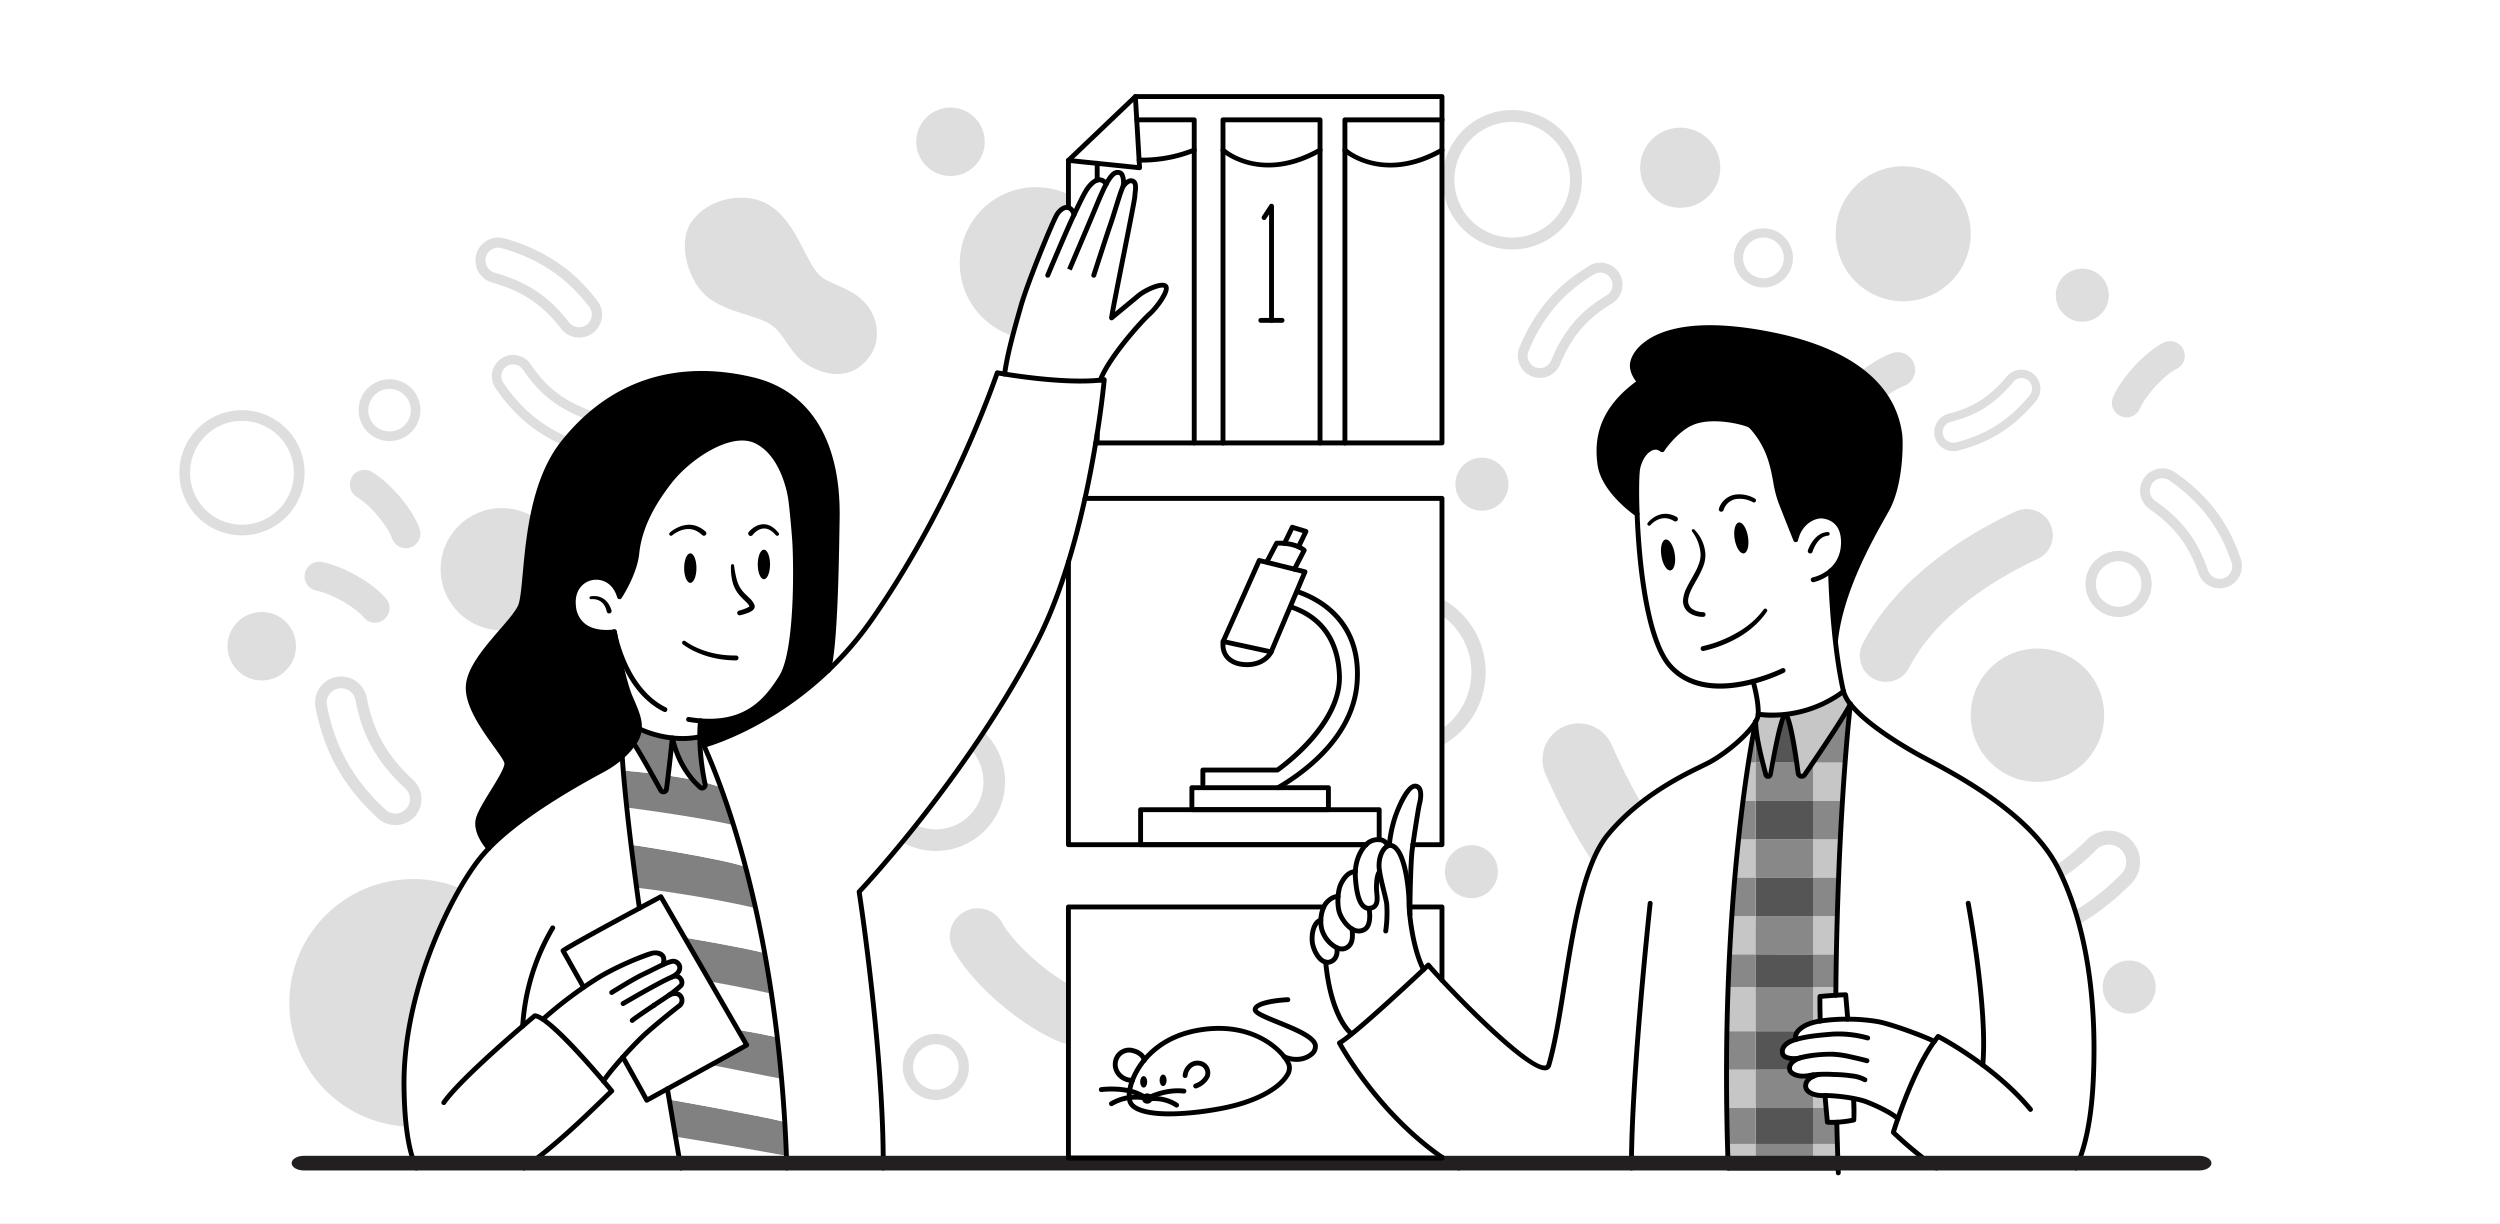 <svg xmlns="http://www.w3.org/2000/svg" xmlns:xlink="http://www.w3.org/1999/xlink" width="960" height="470" viewBox="0 0 960 470"><rect x="0" y="0" width="960" height="470" fill="#333333" stroke="none"/><defs><clipPath id="b"><rect width="960" height="470"/></clipPath></defs><g id="a" clip-path="url(#b)"><rect width="960" height="470" fill="#fff"/><g transform="translate(58.571 -17.427)"><g transform="translate(62.525 33.406)"><g transform="translate(-10)"><g transform="translate(253.627 332.818)"><g transform="translate(0)"><path d="M193.846,219.087a10.715,10.715,0,0,1,19.832-2.567c4.277,7.892,18.726,21.184,30.253,25.851a10.716,10.716,0,1,1-8.042,19.866c-15.148-6.135-33.949-22.4-41.055-35.507A10.671,10.671,0,0,1,193.846,219.087Z" transform="translate(-193.538 -210.907)" fill="#dedede"/></g></g><g transform="translate(442.821 26.273)"><path d="M321.212,100.959a26.77,26.77,0,1,1,26.77-26.771A26.8,26.8,0,0,1,321.212,100.959Zm0-48.972a22.2,22.2,0,1,0,22.2,22.2A22.226,22.226,0,0,0,321.212,51.987Z" transform="translate(-294.441 -47.418)" fill="#dedede"/></g><g transform="translate(395.346 210.128)"><path d="M301.141,209.51a32.019,32.019,0,1,1,32.02-32.018A32.055,32.055,0,0,1,301.141,209.51Zm0-58.572a26.553,26.553,0,1,0,26.552,26.554A26.582,26.582,0,0,0,301.141,150.939Z" transform="translate(-269.121 -145.473)" fill="#dedede"/></g><g transform="translate(678.327 87.198)"><circle cx="10.184" cy="10.184" r="10.184" fill="#dedede"/></g><g transform="translate(696.32 352.854)"><circle cx="10.184" cy="10.184" r="10.184" fill="#dedede"/></g><g transform="translate(447.779 159.763)"><circle cx="10.184" cy="10.184" r="10.184" fill="#dedede"/></g><g transform="translate(443.735 308.548)"><circle cx="10.184" cy="10.184" r="10.184" fill="#dedede"/></g><g transform="translate(631.651 125.963)"><g transform="translate(0 0)"><path d="M431.58,101.209a7.376,7.376,0,0,1,1.678,1.035,7.318,7.318,0,0,1,1.012,10.3c-10.521,12.821-21.549,16.954-29.981,19.121a7.316,7.316,0,0,1-3.645-14.171c7-1.8,14.55-4.77,22.316-14.233A7.337,7.337,0,0,1,431.58,101.209ZM400.826,128.3a4.029,4.029,0,0,0,2.653.218c7.954-2.046,18.355-5.944,28.279-18.036a4.065,4.065,0,1,0-6.283-5.158c-8.359,10.185-16.485,13.382-24.021,15.321a4.066,4.066,0,0,0-1.056,7.436A4.183,4.183,0,0,0,400.826,128.3Z" transform="translate(-395.15 -100.585)" fill="#dedede"/></g></g><g transform="translate(710.681 163.881)"><path d="M413.035,39.168a8.6,8.6,0,0,1,13.018-4.226c16.014,11.109,21.9,23.635,25.24,33.308a8.6,8.6,0,0,1-16.254,5.61c-2.771-8.029-6.966-16.59-18.786-24.79A8.621,8.621,0,0,1,413.035,39.168Zm34.643,33.456a4.732,4.732,0,0,0,0-3.128c-3.15-9.122-8.7-20.936-23.807-31.416a4.776,4.776,0,1,0-5.443,7.849c12.72,8.826,17.235,18.041,20.22,26.683a4.776,4.776,0,0,0,8.809.532A4.626,4.626,0,0,0,447.677,72.624Z" transform="translate(-412.556 -33.406)" fill="#dedede"/></g><g transform="translate(641.281 303.009)"><path d="M463.6,196.563a12.008,12.008,0,0,1,2.569,18.938c-19.247,19.241-37.924,24.214-52.043,26.4a12.006,12.006,0,0,1-3.669-23.73c11.724-1.811,24.531-5.445,38.736-19.648A12.036,12.036,0,0,1,463.6,196.563Zm-54.587,39.278a6.626,6.626,0,0,0,4.3.784c13.318-2.059,30.932-6.75,49.086-24.9a6.677,6.677,0,0,0-1.429-10.523,6.689,6.689,0,0,0-8,1.089c-15.291,15.285-29.074,19.2-41.693,21.148a6.669,6.669,0,0,0-2.921,11.972A6.4,6.4,0,0,0,409.013,235.841Z" transform="translate(-400.285 -195.009)" fill="#dedede"/></g><g transform="translate(471.744 84.961)"><path d="M317.314,122.824a8.45,8.45,0,0,1-6.812-11.593c7.266-17.715,18.034-26.014,26.6-31.266a8.446,8.446,0,1,1,8.826,14.4c-7.116,4.361-14.44,10.2-19.8,23.273A8.47,8.47,0,0,1,317.314,122.824Zm24.756-40.318a4.646,4.646,0,0,0-3,.66c-8.083,4.954-18.24,12.782-25.091,29.49a4.694,4.694,0,0,0,2.561,6.122,4.688,4.688,0,0,0,6.122-2.561c5.769-14.074,13.654-20.357,21.311-25.05a4.693,4.693,0,0,0-1.356-8.563A5.048,5.048,0,0,0,342.069,82.506Z" transform="translate(-309.866 -78.718)" fill="#dedede"/></g><g transform="translate(645.672 233.054)"><circle cx="25.614" cy="25.614" r="25.614" fill="#dedede"/></g><g transform="translate(593.824 47.872)"><circle cx="25.924" cy="25.924" r="25.924" fill="#dedede"/></g><g transform="translate(-23.728 219.021)"><circle cx="13.148" cy="13.148" r="13.148" fill="#dedede"/></g><g transform="translate(240.742 25.316)"><circle cx="13.148" cy="13.148" r="13.148" transform="translate(0)" fill="#dedede"/></g><g transform="translate(58.097 179.128)"><circle cx="23.464" cy="23.464" r="23.464" fill="#dedede"/></g><g transform="translate(0 321.57)"><circle cx="47.559" cy="47.559" r="47.559" fill="#dedede"/></g><g transform="translate(257.454 55.885)"><circle cx="29.236" cy="29.236" r="29.236" transform="translate(0)" fill="#dedede"/></g><g transform="translate(518.728 33.044)"><circle cx="15.386" cy="15.386" r="15.386" fill="#dedede"/></g><g transform="translate(699.874 115.022)"><path d="M389.075,36.13a5.611,5.611,0,0,1,.954,10.427c-4.213,2.083-11.453,9.383-14.121,15.324a5.611,5.611,0,0,1-10.236-4.6c3.506-7.806,12.383-17.323,19.384-20.784A5.592,5.592,0,0,1,389.075,36.13Z" transform="translate(-365.179 -35.916)" fill="#dedede"/></g><g transform="translate(23.264 164.466)"><path d="M130.846,68.039a5.611,5.611,0,0,1-10.466-.328c-1.553-4.436-7.911-12.514-13.479-15.891a5.611,5.611,0,1,1,5.816-9.6c7.318,4.436,15.679,14.411,18.255,21.784A5.593,5.593,0,0,1,130.846,68.039Z" transform="translate(-104.196 -41.412)" fill="#dedede"/></g><g transform="translate(5.859 199.732)"><path d="M94.021,157.974a5.611,5.611,0,0,1-9.932,3.315c-2.993-3.626-11.754-9-18.148-10.239a5.611,5.611,0,1,1,2.134-11.018c8.4,1.628,19.7,8.091,24.67,14.115A5.594,5.594,0,0,1,94.021,157.974Z" transform="translate(-61.396 -139.929)" fill="#dedede"/></g><g transform="translate(588.415 119.263)"><path d="M403.833,97.522a6.733,6.733,0,0,1-.287,12.564c-5.308,1.907-14.936,9.623-18.932,16.343a6.734,6.734,0,1,1-11.578-6.881c5.248-8.829,17.134-18.968,25.956-22.136A6.7,6.7,0,0,1,403.833,97.522Z" transform="translate(-372.091 -97.012)" fill="#dedede"/></g><g transform="translate(-42.22 141.527)"><path d="M93.549,95.37A24.039,24.039,0,1,1,117.589,71.33,24.067,24.067,0,0,1,93.549,95.37Zm0-43.975A19.936,19.936,0,1,0,113.485,71.33,19.958,19.958,0,0,0,93.549,51.395Z" transform="translate(-69.51 -47.292)" fill="#dedede"/></g><g transform="translate(71.467 75.24)"><path d="M151.075,46.849a8.8,8.8,0,0,1,11.183-8.438c19.206,5.4,29.083,15.553,35.545,23.8a8.8,8.8,0,1,1-13.851,10.858c-5.364-6.844-12.283-13.725-26.456-17.709A8.825,8.825,0,0,1,151.075,46.849Zm44.691,20.8a4.846,4.846,0,0,0-1.041-3.028c-6.094-7.774-15.413-17.349-33.525-22.444a4.89,4.89,0,1,0-2.648,9.414c15.257,4.288,22.7,11.7,28.476,19.061a4.889,4.889,0,0,0,8.7-2.428A4.582,4.582,0,0,0,195.766,67.649Z" transform="translate(-151.075 -38.08)" fill="#dedede"/></g><g transform="translate(77.795 120.347)"><path d="M143.463,127.329a8.151,8.151,0,0,1-10.841,7.131c-17.428-6.137-25.954-16.112-31.433-24.116a8.151,8.151,0,1,1,13.451-9.21c4.549,6.647,10.532,13.421,23.4,17.951A8.17,8.17,0,0,1,143.463,127.329ZM103.4,105.437a4.494,4.494,0,0,0,.782,2.861c5.168,7.549,13.209,16.956,29.648,22.746a4.528,4.528,0,1,0,3.008-8.543c-13.845-4.875-20.286-12.167-25.181-19.32a4.528,4.528,0,0,0-8.188,1.725A4.279,4.279,0,0,0,103.4,105.437Z" transform="translate(-99.761 -97.59)" fill="#dedede"/></g><g transform="translate(9.903 243.845)"><path d="M103.32,215.008a10.016,10.016,0,0,1-15.688,2.827C70.9,202.5,66.081,187.116,63.75,175.429a10.013,10.013,0,1,1,19.639-3.917c1.935,9.7,5.428,20.241,17.777,31.562A10.039,10.039,0,0,1,103.32,215.008ZM68.608,170.949a5.522,5.522,0,0,0-.495,3.609c2.2,11.021,6.746,25.528,22.526,40a5.562,5.562,0,1,0,7.519-8.2c-13.292-12.186-17.051-23.53-19.135-33.973a5.563,5.563,0,0,0-10.082-2A5.425,5.425,0,0,0,68.608,170.949Z" transform="translate(-63.553 -163.455)" fill="#dedede"/></g><g transform="translate(151.869 59.923)"><path d="M172.734,114.408c5.008,3.669,7.219,11.424,13.843,15.3,7.236,4.236,17.171,5.985,23.856-3.656,4.594-6.626,2.394-14.693-.836-18.964-5.638-7.451-15.015-8.162-18.763-12.118-5.576-5.888-8.556-19.451-18.351-26.252-8.79-6.1-24-3.741-30.677,5.964-5.728,8.319-1.02,23.591,6.765,29.327S167.536,110.6,172.734,114.408Z" transform="translate(-139.268 -65.364)" fill="#dedede"/></g><g transform="translate(603.062 179.496)"><path d="M380.84,189.686a10.021,10.021,0,0,1,.178-8.828c13.854-26.918,42.75-43.375,58.742-50.788a10.044,10.044,0,1,1,8.449,18.225c-13.656,6.33-38.222,20.173-49.33,41.756a10.044,10.044,0,0,1-18.039-.366Z" transform="translate(-379.902 -129.136)" fill="#dedede"/></g><g transform="translate(481.137 261.645)"><path d="M396.565,275.874a13.876,13.876,0,0,1-12.2-.538c-36.784-20.053-58.6-60.572-68.327-82.941a13.9,13.9,0,0,1,25.491-11.087c8.308,19.1,26.648,53.543,56.142,69.621a13.9,13.9,0,0,1-1.1,24.945Z" transform="translate(-314.876 -172.949)" fill="#dedede"/></g><g transform="translate(554.69 71.697)"><path d="M365.463,94.364A11.36,11.36,0,1,1,376.822,83,11.371,11.371,0,0,1,365.463,94.364Zm0-19.174A7.814,7.814,0,1,0,373.276,83,7.823,7.823,0,0,0,365.463,75.19Z" transform="translate(-354.104 -71.644)" fill="#dedede"/></g><g transform="translate(689.751 195.574)"><path d="M438.832,163.1a12.7,12.7,0,1,1,12.7-12.7A12.71,12.71,0,0,1,438.832,163.1Zm0-21.428a8.733,8.733,0,1,0,8.732,8.732A8.742,8.742,0,0,0,438.832,141.675Z" transform="translate(-426.136 -137.711)" fill="#dedede"/></g><g transform="translate(235.574 381.056)"><g transform="translate(0)"><path d="M196.606,262.025a12.7,12.7,0,1,1,12.7-12.7A12.71,12.71,0,0,1,196.606,262.025Zm0-21.429a8.733,8.733,0,1,0,8.732,8.734A8.743,8.743,0,0,0,196.606,240.6Z" transform="translate(-183.91 -236.634)" fill="#dedede"/></g></g><g transform="translate(221.694 257.635)"><path d="M203.085,223.967a26.578,26.578,0,1,1,26.576-26.578A26.609,26.609,0,0,1,203.085,223.967Zm0-44.862a18.282,18.282,0,1,0,18.279,18.283A18.3,18.3,0,0,0,203.085,179.105Z" transform="translate(-176.507 -170.81)" fill="#dedede"/></g><g transform="translate(26.627 129.661)"><path d="M84.335,126.288A11.865,11.865,0,1,1,96.2,114.423,11.876,11.876,0,0,1,84.335,126.288Zm0-20.025a8.161,8.161,0,1,0,8.16,8.16A8.17,8.17,0,0,0,84.335,106.263Z" transform="translate(-72.472 -102.558)" fill="#dedede"/></g></g></g><g transform="translate(96.564 54.516)"><g transform="translate(255.14 311.178)"><path d="M355.937,306.757v.3H212.5V210.625h98.044a13.223,13.223,0,0,0-1.087,5.138h-.019c-2.044.244-3.619,3.806-3.319,8.025.188,2.794,2.325,7.35,5.175,8.006v.019c2.1,21.844,9.844,27.431,9.844,27.431l.131.169a38.877,38.877,0,0,1-4.688,3.431s13.95,26.269,39.356,43.894Z" transform="translate(-212.499 -210.625)" fill="#fff"/></g><g transform="translate(386.222 311.178)"><g transform="translate(0)"><path d="M294.765,210.625v28.106c-2.269-2.419-4.069-4.425-5.231-5.794,0,0-.675.638-1.838,1.725l-.019-.019c-3.206-6.263-4.706-15.356-5.269-21.113l.094-.019c-.019-.675-.038-1.669-.038-2.888Z" transform="translate(-282.409 -210.625)" fill="#fff"/></g></g><g transform="translate(255.14 154.295)"><path d="M355.937,126.955V259.931H344.781c.769-5.513,2.175-14.344,2.512-15.656.413-1.519,1.406-6.638-1.613-6.844-3-.187-6.9,8.963-8.025,12.806a50.257,50.257,0,0,0-1.95,9.975,2.167,2.167,0,0,0-.638.225,2,2,0,0,0-.15-.506,3.435,3.435,0,0,0-3.094-1.913,6.377,6.377,0,0,0-3.713.844,6.256,6.256,0,0,0-1.331,1.069H212.5V151.405c2.55-8.269,4.65-16.575,6.394-24.45Z" transform="translate(-212.499 -126.955)" fill="#fff"/></g><g transform="translate(255.14 0.001)"><path d="M223.543,174.36c1.969-12.6,2.719-20.981,2.719-20.981-.506.075-1.013.131-1.538.169,3.431-8.925,16.2-23.006,18.919-25.369,2.7-2.344,7.519-9.038,6.244-10.613s-7.706,1.181-10.763,3.769c-1.275,1.069-10.05,8.306-10.05,8.306.487-4.069,8.831-44.625,8.906-46.5.075-1.894.881-4.969-.525-5.888-1.163-.731-2.7.038-3.806,1.838l-.15-.075c.394-1.406.188-4.725-1.313-5.119s-2.606.206-4.312,2.869a17.347,17.347,0,0,0-.881,1.519c-2.494-3.731-5.681-.394-7.163,1.688-1.2,1.688-2.794,5.006-5.137,9.975-.525-1.556-1.313-2.381-2.194-2.625V69.171l27.319,2.813-1.613-27.319H355.937V177.66H223C223.187,176.535,223.374,175.428,223.543,174.36Z" transform="translate(-212.499 -44.665)" fill="#fff"/></g><g transform="translate(230.633 29.122)"><path d="M245.086,65.5c1.106-1.8,2.644-2.569,3.806-1.838,1.406.919.6,3.994.525,5.888-.075,1.875-8.419,42.432-8.906,46.5,0,0,8.775-7.238,10.05-8.306,3.056-2.588,9.488-5.344,10.763-3.769s-3.544,8.269-6.244,10.613c-2.719,2.363-15.488,16.444-18.919,25.369-12.338,1.275-29.944-1.238-36.731-2.344,1.087-7.894,3.619-16.744,6.225-25.988,2.606-9.225,12.394-33.038,13.931-35.381,1.256-1.894,2.925-2.944,4.35-2.513.881.244,1.669,1.069,2.194,2.625,2.344-4.969,3.938-8.288,5.138-9.975,1.481-2.081,4.669-5.419,7.163-1.688a17.348,17.348,0,0,1,.881-1.519c1.706-2.663,2.813-3.263,4.313-2.869s1.706,3.713,1.313,5.119Z" transform="translate(-199.429 -60.196)" fill="#fff"/></g><g transform="translate(255.139)"><path d="M238.205,44.665l1.613,27.319L212.5,69.171Z" transform="translate(-212.499 -44.665)" fill="#fff"/></g><g transform="translate(115.114 106.07)"><g transform="translate(0 0)"><path d="M253.338,101.7c6.788,1.106,24.394,3.619,36.731,2.344.525-.037,1.031-.094,1.538-.169,0,0-.75,8.381-2.719,20.981-.169,1.069-.356,2.175-.544,3.3-1.05,6.375-2.4,13.613-4.106,21.3-1.744,7.875-3.844,16.181-6.394,24.45a191.179,191.179,0,0,1-11.663,29.775c-20.081,39.788-52.125,79.069-68.7,96.844,0,0,9.544,61.763,9.244,106.069H169.732c-.056-1.575-.113-3.15-.169-4.706q-.253-6.609-.656-12.994-.506-8.466-1.219-16.556-.731-8.156-1.65-15.938-1.013-8.606-2.231-16.763c-.806-5.344-1.65-10.556-2.569-15.581-1.088-5.962-2.25-11.719-3.469-17.231s-2.494-10.781-3.825-15.844q-2.222-8.466-4.594-16.05c-1.594-5.119-3.244-9.938-4.894-14.438q-3.291-8.944-6.638-16.219s24.3-6.244,47.813-28.744v-.019A129.216,129.216,0,0,0,202.3,196.054c26.925-38.569,42.788-79.35,48.225-94.819C250.526,101.235,251.557,101.423,253.338,101.7Z" transform="translate(-137.819 -101.235)" fill="#fff"/></g></g><g transform="translate(24.671 106.284)"><path d="M198.626,103.742c33.206,7.838,32.775,44.607,32.625,53.194-.225,13.725-.6,48.938-3.413,58.482v.019c-23.513,22.5-47.813,28.744-47.813,28.744-.506-1.106-1.012-2.194-1.519-3.244v-.019a51.821,51.821,0,0,1,.262-6.113v-.019c16.95,1.369,24.694-6.75,30.994-16.725,6.825-10.856,5.419-48.413,5.213-51.788-.206-3.263-.994-12.6-1.613-16.913-.562-4.031-3.656-17.588-13.444-22.106-9.806-4.519-25.931,6.431-33.15,15.825-5.269,6.844-11.306,16.275-12.469,27.375-.806,7.856-6.619,16.669-6.619,16.669-3.413-11.85-19.088-8.85-17.681,3.619,1.406,12.45,15.675,9.844,15.675,9.844s.056.337.187.975c.675,3.881,3.375,18.263,5.981,24.225,2.831,6.488,3.656,8.85,3.431,12.094l-.056.675a11.026,11.026,0,0,1-2.119,4.913,29.276,29.276,0,0,1-4.406,4.894,35.628,35.628,0,0,1-6.788,4.856c-7.688,4.2-31.013,16.613-44.4,30.469-.413-.45-5.269-5.981-4.125-11.044,1.219-5.269,11.456-18.075,11.006-21.694S88.619,232.124,89.631,221.08c.994-11.063,18.563-24.844,20.288-31.144,2.606-9.544.806-42.6,16.069-61.894C141.776,108.11,165.4,95.923,198.626,103.742Z" transform="translate(-89.583 -101.349)"/></g><g transform="translate(64.999 131.138)"><path d="M149.15,229.769a39.231,39.231,0,0,1-12.6-3.488h-.094c.225-3.244-.6-5.606-3.431-12.094-2.606-5.962-5.306-20.344-5.981-24.225-.131-.637-.187-.975-.187-.975s-14.269,2.606-15.675-9.844c-1.406-12.469,14.269-15.469,17.681-3.619,0,0,5.813-8.813,6.619-16.669,1.163-11.1,7.2-20.531,12.469-27.375,7.219-9.394,23.344-20.344,33.15-15.825,9.788,4.519,12.881,18.075,13.444,22.106.619,4.313,1.406,13.65,1.613,16.913.206,3.375,1.613,40.931-5.213,51.788-6.3,9.975-14.044,18.094-30.994,16.725v.019a51.814,51.814,0,0,0-.262,6.113A34.434,34.434,0,0,1,149.15,229.769Z" transform="translate(-111.092 -114.605)" fill="#fff"/></g><g transform="translate(104.239 399.378)"><path d="M174.638,265.015c.056,1.556.113,3.131.169,4.706H134.119c-.675-3.863-1.369-7.894-2.1-12.056h.019S154.857,261.359,174.638,265.015Z" transform="translate(-132.019 -257.665)" fill="#fff"/></g><g transform="translate(101.839 385.147)"><path d="M175.1,258.663q.394,6.384.656,12.994c-19.781-3.656-42.6-7.35-42.6-7.35h-.019c-.769-4.594-1.594-9.356-2.4-14.231C130.739,250.075,165.614,256.225,175.1,258.663Z" transform="translate(-130.739 -250.075)" fill="#818181"/></g><g transform="translate(101.145 371.834)"><path d="M174.207,248.319q.7,8.1,1.219,16.556c-9.488-2.438-44.363-8.588-44.363-8.588-.225-1.35-.469-2.719-.694-4.106,4.819-2.644,11.1-6.094,16.744-9.206C147.113,242.975,166.988,246.856,174.207,248.319Z" transform="translate(-130.369 -242.975)" fill="#fff"/></g><g transform="translate(117.889 358.409)"><path d="M164.743,238.646q.928,7.791,1.65,15.938c-7.219-1.462-27.094-5.344-27.094-5.344,6.6-3.638,12.319-6.806,13.706-7.631,0,0-1.275-2.212-3.356-5.794C149.649,235.815,155.612,236.659,164.743,238.646Z" transform="translate(-139.299 -235.815)" fill="#818181"/></g><g transform="translate(117.476 339.79)"><path d="M162.7,230.573q1.209,8.156,2.231,16.763c-9.131-1.987-15.094-2.831-15.094-2.831-2.644-4.594-6.6-11.419-10.763-18.619C139.079,225.885,155.71,228.923,162.7,230.573Z" transform="translate(-139.079 -225.885)" fill="#fff"/></g><g transform="translate(107.726 322.953)"><path d="M164.685,222.849c.919,5.025,1.762,10.238,2.569,15.581-6.994-1.65-23.625-4.688-23.625-4.688-3.3-5.7-6.731-11.625-9.75-16.838C133.879,216.905,154.823,220.336,164.685,222.849Z" transform="translate(-133.879 -216.905)" fill="#818181"/></g><g transform="translate(89.314 303.771)"><path d="M169.809,214.569c1.219,5.513,2.381,11.269,3.469,17.231-9.863-2.513-30.806-5.944-30.806-5.944-4.763-8.231-8.513-14.7-9.094-15.713,0,0-3.431,1.838-8.231,4.425-.375-2.663-.731-5.288-1.088-7.894C126.084,206.919,150.8,209.975,169.809,214.569Z" transform="translate(-124.059 -206.675)" fill="#fff"/></g><g transform="translate(87.176 287.29)"><path d="M166.982,206.416c1.331,5.063,2.606,10.331,3.825,15.844-19.013-4.594-43.725-7.65-45.75-7.894-.769-5.663-1.481-11.175-2.137-16.481h.019S157.644,203.1,166.982,206.416Z" transform="translate(-122.919 -197.885)" fill="#818181"/></g><g transform="translate(61.076 307.24)"><path d="M176.162,259.694c2.081,3.581,3.356,5.794,3.356,5.794-1.387.825-7.106,3.994-13.706,7.631-5.644,3.113-11.925,6.563-16.744,9.206-4.65,2.569-7.931,4.369-7.931,4.369-.619-1.238-4.406-8.044-9.169-16.556a128.051,128.051,0,0,1,9.15-9.375c4.838-4.294,11.194-9.356,12.656-10.425,1.969-1.463.675-6.263-3.956-4.069a40.959,40.959,0,0,0,4.519-3.656c.9-.994-.15-4.538-3.356-3.319,4.931-2.606,2.419-6.075.319-5.981a13.4,13.4,0,0,0-3.956,1.331c1.425-4.088-1.706-5.006-4.388-4.331-2.7.656-13.388,5.044-20.119,9.131-1.781,1.069-3.806,2.4-5.925,3.881-4.556-8.1-7.913-14.063-7.913-14.063,2.438-1.781,19.031-10.781,29.325-16.313,4.8-2.588,8.231-4.425,8.231-4.425.581,1.013,4.331,7.481,9.094,15.713,3.019,5.212,6.45,11.138,9.75,16.838C169.562,248.275,173.518,255.1,176.162,259.694Z" transform="translate(-108.999 -208.525)" fill="#fff"/></g><g transform="translate(85.545 273.002)"><path d="M163.149,197.034q2.363,7.594,4.594,16.05c-9.338-3.319-44.044-8.531-44.044-8.531h-.019c-.6-4.969-1.144-9.75-1.631-14.288C122.049,190.265,148.374,193.64,163.149,197.034Z" transform="translate(-122.049 -190.265)" fill="#fff"/></g><g transform="translate(84.176 258.809)"><path d="M158.894,189.22c1.65,4.5,3.3,9.319,4.894,14.438-14.775-3.394-41.1-6.769-41.1-6.769-.544-5.063-1.012-9.806-1.369-14.194h.019s4.613.356,10.8,1.087c1.369,2.438,2.644,4.763,3.6,6.488a1.166,1.166,0,0,0,2.175-.394c.206-1.481.45-3.319.675-5.25,3.113.45,6.356.975,9.413,1.613a27.85,27.85,0,0,0,2.85,2.888,1.174,1.174,0,0,0,1.913-1.144c-.056-.244-.094-.487-.15-.712A45.731,45.731,0,0,1,158.894,189.22Z" transform="translate(-121.319 -182.695)" fill="#818181"/></g><g transform="translate(113.595 245.871)"><path d="M145.165,195.258a45.73,45.73,0,0,0-6.281-1.95,93.948,93.948,0,0,1-1.875-17.513c.506,1.05,1.012,2.138,1.519,3.244Q141.875,186.323,145.165,195.258Z" transform="translate(-137.009 -175.795)" fill="#fff"/></g><g transform="translate(103.057 245.852)"><path d="M143.952,194.029a1.174,1.174,0,0,1-1.913,1.144,27.846,27.846,0,0,1-2.85-2.887,37.294,37.294,0,0,1-7.8-16.05,34.434,34.434,0,0,0,10.538-.45v.019a93.947,93.947,0,0,0,1.875,17.513C143.858,193.541,143.9,193.785,143.952,194.029Z" transform="translate(-131.389 -175.785)" fill="#818181"/></g><g transform="translate(101.445 246.302)"><path d="M132.142,176.025a37.294,37.294,0,0,0,7.8,16.05c-3.056-.638-6.3-1.163-9.413-1.613C131.317,184.088,132.085,176.494,132.142,176.025Z" transform="translate(-130.529 -176.025)" fill="#fff"/></g><g transform="translate(53.332 328.826)"><path d="M150.957,224.57a13.4,13.4,0,0,1,3.956-1.331c2.1-.094,4.613,3.375-.319,5.981,3.206-1.219,4.256,2.325,3.356,3.319a40.961,40.961,0,0,1-4.519,3.656c4.631-2.194,5.925,2.606,3.956,4.069-1.463,1.069-7.819,6.131-12.656,10.425a128.048,128.048,0,0,0-9.15,9.375,92.862,92.862,0,0,0-7.444,9.188c-5.55-6.506-16.931-19.463-23.269-23.681l.075-.094a150.629,150.629,0,0,1,15.581-12.225c2.119-1.481,4.144-2.812,5.925-3.881,6.731-4.088,17.419-8.475,20.119-9.131C149.251,219.564,152.382,220.483,150.957,224.57Z" transform="translate(-104.869 -220.038)" fill="#fff"/></g><g transform="translate(46.057 368.853)"><path d="M161.271,283.967H100.989c14.25-10.088,28.106-24.338,33.713-29.588,0,0-1.219-1.5-3.169-3.806a92.865,92.865,0,0,1,7.444-9.188c4.763,8.513,8.55,15.319,9.169,16.556,0,0,3.281-1.8,7.931-4.369.225,1.388.469,2.756.694,4.106.806,4.875,1.631,9.638,2.4,14.231C159.9,276.073,160.6,280.1,161.271,283.967Z" transform="translate(-100.989 -241.385)" fill="#fff"/></g><g transform="translate(88.189 242.815)"><path d="M138.328,177.652c-.056.469-.825,8.063-1.613,14.438-.225,1.931-.469,3.769-.675,5.25a1.166,1.166,0,0,1-2.175.394c-.956-1.725-2.231-4.05-3.6-6.488-2.625-4.65-5.513-9.675-6.806-11.494a11.026,11.026,0,0,0,2.119-4.913l.056-.675h.094A39.231,39.231,0,0,0,138.328,177.652Z" transform="translate(-123.459 -174.165)" fill="#818181"/></g><g transform="translate(83.782 248.402)"><path d="M125.515,177.145c1.294,1.819,4.181,6.844,6.806,11.494-6.188-.731-10.8-1.087-10.8-1.087H121.5q-.225-2.869-.394-5.513A29.275,29.275,0,0,0,125.515,177.145Z" transform="translate(-121.109 -177.145)" fill="#fff"/></g><g transform="translate(0 253.296)"><path d="M165.739,230.23c.356,2.606.713,5.231,1.088,7.894-10.294,5.531-26.888,14.531-29.325,16.313,0,0,3.356,5.963,7.913,14.063a150.628,150.628,0,0,0-15.581,12.225l-.075.094c6.338,4.219,17.719,17.175,23.269,23.681,1.95,2.306,3.169,3.806,3.169,3.806-5.606,5.25-19.463,19.5-33.713,29.588H81.157c-2.981-6.619-4.556-16.688-4.725-31.35-.394-34.65,16.463-71.1,28.519-86.776a61.022,61.022,0,0,1,4.069-4.687c13.388-13.856,36.713-26.269,44.4-30.469a35.627,35.627,0,0,0,6.788-4.856q.169,2.644.394,5.513c.356,4.388.825,9.131,1.369,14.194.487,4.538,1.031,9.319,1.631,14.288C164.258,219.055,164.97,224.568,165.739,230.23Z" transform="translate(-76.425 -179.755)" fill="#fff"/></g><g transform="translate(348.722 88.744)"><g transform="translate(192.338 313.446)"><path d="M374.645,268.409h-9.656v-9.244h9.356C374.42,262.221,374.533,265.3,374.645,268.409Z" transform="translate(-364.989 -259.165)" fill="#c6c6c6"/></g><g transform="translate(159.488 313.446)"><path d="M358.307,259.165v9.244H347.769c-.113-3.113-.225-6.187-.3-9.244h10.838Z" transform="translate(-347.469 -259.165)" fill="#c6c6c6"/></g><g transform="translate(192.338 294.284)"><path d="M370.014,254.308h-5.025v-5.363a10.968,10.968,0,0,0,4.069.563c.169,0,.338-.019.525-.019C369.733,251.289,369.883,252.9,370.014,254.308Z" transform="translate(-364.989 -248.945)" fill="#c6c6c6"/></g><g transform="translate(159.113 284.909)"><path d="M358.482,243.945v14.738H347.363c-.075-5.025-.094-9.938-.094-14.738Z" transform="translate(-347.269 -243.945)" fill="#c6c6c6"/></g><g transform="translate(165.432 166.989)"><path d="M355.533,181.055v14.738h-4.894c.731-5.681,1.444-10.594,2.081-14.738h2.813Z" transform="translate(-350.639 -181.055)" fill="#c6c6c6"/></g><g transform="translate(162.263 196.464)"><path d="M357.012,196.775v14.738h-8.063q.7-7.847,1.425-14.738Z" transform="translate(-348.949 -196.775)" fill="#c6c6c6"/></g><g transform="translate(160.257 225.94)"><path d="M357.948,212.495v14.756H347.879q.394-7.678.881-14.756Z" transform="translate(-347.879 -212.495)" fill="#c6c6c6"/></g><g transform="translate(159.263 253.184)"><path d="M358.412,227.025v16.988H347.349c.094-5.85.263-11.513.45-16.988Z" transform="translate(-347.349 -227.025)" fill="#c6c6c6"/></g><g transform="translate(192.338 253.184)"><path d="M373.783,227.025c-.019,1.05-.037,2.1-.037,3.15v.019c-2.963.169-6.094.469-6.094.469-.037,2.869.019,6.075.112,9.431-1.013.169-1.931.356-2.775.581v-13.65h8.794Z" transform="translate(-364.989 -227.025)" fill="#c6c6c6"/></g><g transform="translate(192.338 225.94)"><path d="M364.989,212.495h9.319c-.131,4.744-.263,9.675-.356,14.756h-8.963Z" transform="translate(-364.989 -212.495)" fill="#c6c6c6"/></g><g transform="translate(192.338 196.464)"><path d="M364.989,196.775H375.47q-.366,6.975-.656,14.738h-9.825Z" transform="translate(-364.989 -196.775)" fill="#c6c6c6"/></g><g transform="translate(201.094 144.508)"><path d="M407.5,298.628C403.5,296.6,390.828,291.9,385.653,291a70.38,70.38,0,0,0-11.4-.919c-.469-5.513-.806-9.356-.806-9.356-.994.019-2.381.075-3.787.169,0-1.05.019-2.1.037-3.15.038-4.275.094-8.419.169-12.488.094-5.081.225-10.013.356-14.756q.225-7.678.506-14.738.281-7.763.656-14.738c.263-5.269.544-10.2.825-14.738.337-5.475.694-10.406,1.012-14.738,1.106-14.513,2.025-22.481,2.025-22.481,5.681,7.219,18.525,15.244,26.175,19.481,9.45,5.213,42.188,20.794,53.644,43.688s14.081,51.038,13.706,73.125c-.206,13.35-1.369,30.038-6.956,41.888H408.322a152.5,152.5,0,0,1-16.575-13.688s.619-2.044,1.725-5.231C396.04,320.922,401.253,307.272,407.5,298.628Z" transform="translate(-369.659 -169.065)" fill="#fff"/></g><g transform="translate(201.469 295.99)"><path d="M370.084,267.311c-.094-2.794-.15-5.569-.225-8.325a46.473,46.473,0,0,0,6.525-.863,69.806,69.806,0,0,0-.094-8.269,32.344,32.344,0,0,1,4.256,1.031c3.375,1.2,10.35,4.369,12.75,6.75-1.106,3.188-1.725,5.231-1.725,5.231a152.5,152.5,0,0,0,16.575,13.688H370.384C370.272,273.443,370.159,270.368,370.084,267.311Z" transform="translate(-369.859 -249.855)" fill="#fff"/></g><g transform="translate(180.56 265.52)"><path d="M372.717,254.831c-.712.038-1.444.094-2.231.206-.563.056-1.163.15-1.763.262-3.731.712-6.844-.619-7.181-2.288v-.019c-.413-2.119,1.444-3.675,4.088-4.538-2.269.6-6.413.394-6.844-1.687-.544-2.606,1.838-4.35,4.519-5.156.188-.056.394-.112.581-.169v-.019a3.417,3.417,0,0,1,.769-3.169,9.454,9.454,0,0,1,3.075-2.325,13.18,13.18,0,0,1,2.756-1.013c.844-.225,1.762-.412,2.775-.581a65.187,65.187,0,0,1,10.575-.731,70.382,70.382,0,0,1,11.4.919c5.175.9,17.85,5.606,21.844,7.631-6.244,8.644-11.456,22.294-14.025,29.7-2.4-2.381-9.375-5.55-12.75-6.75a32.341,32.341,0,0,0-4.256-1.031v-.019a69.043,69.043,0,0,0-10.969-1.144c-.187,0-.356.019-.525.019a10.969,10.969,0,0,1-4.069-.562c-1.613-.581-2.7-1.594-2.812-2.831-.169-1.988,1.331-3.206,2.813-3.938A11.712,11.712,0,0,1,372.717,254.831Z" transform="translate(-358.707 -233.604)" fill="#fff"/></g><g transform="translate(110.168)"><path d="M436.635,132.927c.469,3.488.375,19.2-4.819,28.688-4.631,8.438-17.681,29.869-19.838,50.569H411.9c-1.613-14.306-1.819-26.738-1.819-26.738a13.773,13.773,0,0,0,4.95-10.931c.056-6.638-3.413-9.469-7.631-10.144-3.731-.6-9.3,2.588-10.706,9.038,0,0-3.169-7.875-5.869-14.869-2.719-7.031-1.575-16.856-9.788-27.019q-.816-1.012-1.744-1.969c-6.356-6.675-16.013-11.119-24.525-7.669-9.638,3.919-10.444,13.275-10.444,16.275-2.85-1.163-6.769,1.519-8.25,7.519-.413,1.725-.637,8.7-.319,17.869,0,0-12.881-8.813-14.231-19.069-1.369-10.238.6-21.244,15.206-31.631,0,0-3.113-3.394-2.756-6.844.581-5.738,11.419-20.138,54.75-11.1C432.735,104.089,435.829,127.021,436.635,132.927Z" transform="translate(-321.165 -91.995)"/></g><g transform="translate(196.932 294.827)"><path d="M378.408,250.4a69.815,69.815,0,0,1,.094,8.269,46.469,46.469,0,0,1-6.525.862,28.758,28.758,0,0,1-3.6-.038s-.206-2.063-.506-5.438c-.131-1.406-.281-3.019-.431-4.819a69.041,69.041,0,0,1,10.969,1.144Z" transform="translate(-367.439 -249.235)" fill="#fff"/></g><g transform="translate(194.989 256.165)"><path d="M377.1,237.971a65.184,65.184,0,0,0-10.575.731c-.094-3.356-.15-6.563-.112-9.431,0,0,3.131-.3,6.094-.469v-.019c1.406-.094,2.794-.15,3.787-.169C376.3,228.615,376.633,232.459,377.1,237.971Z" transform="translate(-366.403 -228.615)" fill="#fff"/></g><g transform="translate(192.338 166.989)"><path d="M364.989,181.055h12.319c-.319,4.331-.675,9.263-1.012,14.738H364.989Z" transform="translate(-364.989 -181.055)" fill="#c6c6c6"/></g><g transform="translate(181.744 139.67)"><path d="M381.633,166.485a13.691,13.691,0,0,0,2.644,4.838c-1.8,3.806-9.169,14.869-14.344,22.481-1.237,1.8-2.325,3.413-3.206,4.688a1.377,1.377,0,0,1-2.494-.6c-.169-1.181-.356-2.569-.581-4.088-1.144-7.725-3.019-18.488-4.313-18.488A46.524,46.524,0,0,0,381.633,166.485Z" transform="translate(-359.339 -166.485)" fill="#c6c6c6"/></g><g transform="translate(124.612 35.017)"><path d="M403.345,169.1s.206,12.431,1.819,26.738a190.786,190.786,0,0,0,3.131,19.481A46.524,46.524,0,0,1,386,224.155a37.143,37.143,0,0,1-10.444-.094c.187-5.288-1.969-12.581-1.969-12.581-9.731,2.55-23.4,3.694-31.969-6.056-8.813-10.05-11.906-38.963-12.6-58.219-.319-9.169-.094-16.144.319-17.869,1.481-6,5.4-8.681,8.25-7.519a3.651,3.651,0,0,1,1.069.675s4.969-7.425,11.231-10.256c7.425-3.338,19.706-.525,22.669.975q.928.956,1.744,1.969c8.213,10.163,7.069,19.988,9.788,27.019,2.7,6.994,5.869,14.869,5.869,14.869,1.406-6.45,6.975-9.638,10.706-9.038,4.219.675,7.688,3.506,7.631,10.144A13.774,13.774,0,0,1,403.345,169.1Z" transform="translate(-328.869 -110.67)" fill="#fff"/></g><g transform="translate(170.325 313.446)"><rect width="22.013" height="9.244" fill="#888"/></g><g transform="translate(170.325 284.909)"><path d="M375.262,253.32v5.363H353.249V243.945h13.069v.019c.337,1.669,3.45,3,7.181,2.288.6-.112,1.2-.206,1.763-.262v.562c-1.481.731-2.981,1.95-2.812,3.938C372.562,251.726,373.649,252.739,375.262,253.32Z" transform="translate(-353.249 -243.945)" fill="#888"/></g><g transform="translate(170.325 253.184)"><path d="M375.262,227.025v13.65a13.181,13.181,0,0,0-2.756,1.013,9.454,9.454,0,0,0-3.075,2.325H353.249V227.025Z" transform="translate(-353.249 -227.025)" fill="#888"/></g><g transform="translate(170.325 225.939)"><rect width="22.013" height="14.756" fill="#888"/></g><g transform="translate(170.325 196.464)"><rect width="22.013" height="14.738" fill="#888"/></g><g transform="translate(170.325 166.989)"><path d="M375.262,181.055v14.738H353.249V181.055h2.7c.412,1.613.825,3.188,1.219,4.669a.864.864,0,0,0,1.688-.075c.225-1.313.525-2.888.844-4.594h9.281c.225,1.519.412,2.906.581,4.088a1.377,1.377,0,0,0,2.494.6C372.937,184.468,374.024,182.855,375.262,181.055Z" transform="translate(-353.249 -181.055)" fill="#888"/></g><g transform="translate(170.325 299.646)"><rect width="22.013" height="13.8" fill="#555"/></g><g transform="translate(170.325 240.695)"><rect width="22.013" height="12.488" fill="#555"/></g><g transform="translate(170.325 211.201)"><rect width="22.013" height="14.738" fill="#555"/></g><g transform="translate(170.325 181.726)"><rect width="22.013" height="14.738" fill="#555"/></g><g transform="translate(170.325 270.171)"><path d="M353.249,236.085H369.43a3.417,3.417,0,0,0-.769,3.169v.019c-.187.056-.394.112-.581.169-2.681.806-5.062,2.55-4.519,5.156.431,2.081,4.575,2.288,6.844,1.687-2.644.863-4.5,2.419-4.087,4.538H353.249Z" transform="translate(-353.249 -236.085)" fill="#555"/></g><g transform="translate(176.775 148.502)"><path d="M365.97,189.683h-9.281c1.5-7.894,3.731-18.488,4.969-18.488C362.952,171.2,364.827,181.958,365.97,189.683Z" transform="translate(-356.689 -171.195)" fill="#555"/></g><g transform="translate(170.325 148.408)"><path d="M364.668,171.239c-1.238,0-3.469,10.594-4.969,18.488-.319,1.706-.619,3.281-.844,4.594a.864.864,0,0,1-1.688.075c-.394-1.481-.806-3.056-1.219-4.669-1.388-5.531-2.662-11.531-2.7-15.581V174a7.519,7.519,0,0,0,.975-2.437,3.031,3.031,0,0,0,0-.413A37.142,37.142,0,0,0,364.668,171.239Z" transform="translate(-353.249 -171.145)" fill="#c6c6c6"/></g><g transform="translate(170.325 151.408)"><path d="M355.949,188.326h-2.7V172.745C353.287,176.8,354.562,182.8,355.949,188.326Z" transform="translate(-353.249 -172.745)" fill="#646464"/></g><g transform="translate(192.338 299.646)"><path d="M374.345,265.605h-9.356V251.8h5.025c.3,3.375.506,5.438.506,5.438a28.759,28.759,0,0,0,3.6.038C374.2,260.036,374.252,262.811,374.345,265.605Z" transform="translate(-364.989 -251.805)" fill="#888"/></g><g transform="translate(159.207 299.646)"><path d="M358.438,251.8v13.8H347.6q-.2-7.031-.281-13.8Z" transform="translate(-347.319 -251.805)" fill="#888"/></g><g transform="translate(159.113 270.171)"><path d="M358.482,236.085v14.738H347.269c.019-5.044.056-9.956.15-14.738Z" transform="translate(-347.269 -236.085)" fill="#888"/></g><g transform="translate(159.713 240.696)"><path d="M358.2,220.365v12.488H347.589q.225-6.413.544-12.488H358.2Z" transform="translate(-347.589 -220.365)" fill="#888"/></g><g transform="translate(192.338 240.696)"><path d="M364.989,220.365h8.963c-.075,4.069-.131,8.213-.169,12.488h-8.794Z" transform="translate(-364.989 -220.365)" fill="#888"/></g><g transform="translate(192.338 211.202)"><path d="M364.989,204.635h9.825q-.281,7.059-.506,14.738h-9.319Z" transform="translate(-364.989 -204.635)" fill="#888"/></g><g transform="translate(161.138 211.202)"><path d="M357.537,204.635v14.738h-9.188c.337-5.156.731-10.069,1.125-14.738h8.063Z" transform="translate(-348.349 -204.635)" fill="#888"/></g><g transform="translate(163.688 181.727)"><path d="M356.347,188.915v14.738h-6.638q.872-8.044,1.744-14.738Z" transform="translate(-349.709 -188.915)" fill="#888"/></g><g transform="translate(192.338 181.727)"><path d="M364.989,188.915H376.3c-.281,4.538-.563,9.469-.825,14.738H364.989Z" transform="translate(-364.989 -188.915)" fill="#888"/></g><g transform="translate(192.338 144.508)"><path d="M379.333,169.065s-.919,7.969-2.025,22.481H364.989C370.164,183.934,377.533,172.871,379.333,169.065Z" transform="translate(-364.989 -169.065)" fill="#888"/></g><g transform="translate(167.513 151.258)"><path d="M354.562,172.665V188.4h-2.812c1.537-9.788,2.7-15.206,2.794-15.694A.058.058,0,0,0,354.562,172.665Z" transform="translate(-351.749 -172.665)" fill="#888"/></g><g transform="translate(10.499 151.295)"><path d="M380.116,344.08H313.8c-29.475-17.325-45.788-48.038-45.788-48.038a38.887,38.887,0,0,0,4.688-3.431c8.156-6.581,22.538-20.006,27.6-24.75,1.162-1.088,1.838-1.725,1.838-1.725,7.631,9.038,43.932,46.463,46.275,38.363,6.975-24.094,8.475-71.213,22.631-88.388,14.175-17.175,33.975-25.088,39.188-27.919,5.775-3.15,14.588-10.219,17.588-15.506-.094.488-1.256,5.906-2.794,15.694-.638,4.144-1.35,9.056-2.081,14.738q-.872,6.694-1.744,14.738-.731,6.891-1.425,14.738c-.394,4.669-.788,9.581-1.125,14.738q-.478,7.088-.881,14.756-.309,6.075-.544,12.488c-.187,5.475-.356,11.138-.45,16.988-.094,4.781-.131,9.694-.15,14.738,0,4.8.019,9.713.094,14.738q.085,6.778.281,13.8c.075,3.056.188,6.131.3,9.244Z" transform="translate(-268.009 -172.685)" fill="#fff"/></g><g transform="translate(133.331 28.69)"><path d="M368.488,116.163c-2.963-1.5-15.244-4.313-22.669-.975-6.263,2.831-11.231,10.256-11.231,10.256a3.652,3.652,0,0,0-1.069-.675c0-3,.806-12.356,10.444-16.275C352.475,105.044,362.132,109.488,368.488,116.163Z" transform="translate(-333.519 -107.296)"/></g><g transform="translate(5.212 198.777)"><path d="M285.889,208.109a14.377,14.377,0,0,1-.225-2.325c0-3.825,1.612-6.656,3.3-7.519a2.165,2.165,0,0,1,.638-.225,2.136,2.136,0,0,1,.975.056c5.419,1.8,6.6,18.356,6.6,21.863a45.757,45.757,0,0,0,.3,4.613c.563,5.756,2.063,14.85,5.269,21.113l.019.019c-5.062,4.744-19.444,18.169-27.6,24.75l-.131-.169s-7.744-5.588-9.844-27.431v-.019a2.965,2.965,0,0,0,1.706-.075c2.981-.994,2.756-4.463,2.588-5.419a4.049,4.049,0,0,0,3.281.206c3.225-1.406,2.719-4.988,2.569-7.388a4.546,4.546,0,0,0,4.706.188c3.056-1.669,1.8-8.156,1.8-8.156a1.825,1.825,0,0,0,.45-.038,3.467,3.467,0,0,0,1.331-.487c1.987-1.275,1.162-4.556,1.069-6.769C284.6,212.327,284.952,209.027,285.889,208.109Z" transform="translate(-265.189 -198.008)" fill="#fff"/></g><g transform="translate(29.624 176.024)"><path d="M288.184,185.876c3.019.206,2.025,5.325,1.613,6.844-.394,1.5-2.156,12.788-2.812,17.775-.506,3.788-.956,20.456-.806,24.675l-.094.019a45.754,45.754,0,0,1-.3-4.613c0-3.506-1.181-20.063-6.6-21.863a2.136,2.136,0,0,0-.975-.056,50.257,50.257,0,0,1,1.95-9.975C281.284,194.839,285.184,185.689,288.184,185.876Z" transform="translate(-278.209 -185.873)" fill="#fff"/></g><g transform="translate(16.563 196.589)"><path d="M283.517,198.779a2,2,0,0,1,.15.506c-1.687.863-3.3,3.694-3.3,7.519a14.38,14.38,0,0,0,.225,2.325c-.937.919-1.294,4.219-1.2,6.788.094,2.213.919,5.494-1.069,6.769a3.467,3.467,0,0,1-1.331.487,1.825,1.825,0,0,1-.45.038h-.019a2.761,2.761,0,0,1-1.763-.525c-2.081-1.406-3.094-5.644-3.469-11.25-.056-.806-.056-1.575-.038-2.306a16.028,16.028,0,0,1,4.125-10.35,6.255,6.255,0,0,1,1.331-1.069,6.377,6.377,0,0,1,3.713-.844A3.435,3.435,0,0,1,283.517,198.779Z" transform="translate(-271.243 -196.842)" fill="#fff"/></g><g transform="translate(9.901 208.877)"><path d="M279.651,217.476s1.256,6.488-1.8,8.156a4.546,4.546,0,0,1-4.706-.188,12.534,12.534,0,0,1-4.8-6.15,17.176,17.176,0,0,1-.6-6.338,14.036,14.036,0,0,1,1.125-4.894c1.35-2.775,3.262-4.669,5.494-4.669-.019.731-.019,1.5.038,2.306.375,5.606,1.388,9.844,3.469,11.25a2.762,2.762,0,0,0,1.763.525Z" transform="translate(-267.69 -203.395)" fill="#fff"/></g><g transform="translate(3.367 218.429)"><path d="M276.194,220.988c.15,2.4.656,5.981-2.569,7.388a4.049,4.049,0,0,1-3.281-.206,11.558,11.558,0,0,1-5.775-7.031,13.744,13.744,0,0,1-.356-3.506,12.6,12.6,0,0,1,1.331-5.625c1.256-2.212,3.656-3.656,5.25-3.506a17.175,17.175,0,0,0,.6,6.338A12.534,12.534,0,0,0,276.194,220.988Z" transform="translate(-264.205 -208.489)" fill="#fff"/></g><g transform="translate(0 227.571)"><path d="M271.915,223.9c.169.956.394,4.425-2.588,5.419a2.965,2.965,0,0,1-1.706.075c-2.85-.656-4.988-5.213-5.175-8.006-.3-4.219,1.275-7.781,3.319-8.025h.019a13.747,13.747,0,0,0,.356,3.506A11.558,11.558,0,0,0,271.915,223.9Z" transform="translate(-262.409 -213.365)" fill="#fff"/></g></g></g><g transform="translate(53.41 53.58)"><g transform="translate(42.218 29.117)"><g transform="translate(15.269 323.854)"><path d="M115.8,292.751a.938.938,0,0,1-.544-1.7c11.606-8.216,22.986-19.241,29.785-25.826,1.217-1.179,2.289-2.218,3.191-3.077-.536-.651-1.44-1.742-2.606-3.118-12.69-14.873-22.088-24.01-25.373-24.7-.63.529-2.19,1.847-4.331,3.69-7.356,6.324-25.018,21.831-30.141,29.224a.938.938,0,0,1-1.541-1.069c5.057-7.3,21.255-21.664,30.46-29.576,2.837-2.445,4.661-3.966,4.661-3.966a1.084,1.084,0,0,1,.63-.218c3.679.118,12.786,8.664,27.064,25.4,1.961,2.316,3.184,3.823,3.184,3.823a.937.937,0,0,1-.086,1.275c-1.014.949-2.3,2.194-3.806,3.656-6.838,6.624-18.281,17.711-30.006,26.012A.949.949,0,0,1,115.8,292.751Z" transform="translate(-84.07 -232.415)"/></g><g transform="translate(0 102.016)"><path d="M81.6,396.276a.938.938,0,0,1-.857-.553C77.673,388.917,76.1,378.539,75.933,364c-.409-35.916,17.4-72.645,28.714-87.359a60.865,60.865,0,0,1,4.133-4.762c12.921-13.374,35.185-25.5,43.566-30.066l1.063-.579a34.914,34.914,0,0,0,6.609-4.731,28.344,28.344,0,0,0,4.264-4.731,10.033,10.033,0,0,0,1.956-4.47c.356-3.435-.353-5.528-3.3-12.3-2.951-6.746-5.921-23.719-6.047-24.439l-.017-.086c-2.138.227-7.483.441-11.441-2.5a11.416,11.416,0,0,1-4.412-8.288c-.788-6.994,3.48-11.1,7.779-11.953a9.944,9.944,0,0,1,11.046,6.079c1.669-2.871,4.9-9.043,5.475-14.616,1.239-11.837,7.817-21.565,12.658-27.851,7.4-9.626,23.869-20.9,34.286-16.1,11.211,5.175,13.729,21.036,13.978,22.826.645,4.491,1.427,13.941,1.62,16.986.024.4,1.98,40.675-5.353,52.343-7.761,12.287-16.946,19.811-36.516,16.59a.937.937,0,0,1-.772-1.078.927.927,0,0,1,1.076-.773c20.631,3.381,28.691-6.345,34.624-15.737,6.143-9.771,5.546-43.423,5.07-51.231-.219-3.467-1.014-12.724-1.605-16.836-.094-.677-2.424-16.549-12.908-21.388-9.186-4.234-24.835,6.2-32.016,15.544-4.7,6.107-11.089,15.54-12.279,26.9-.819,7.991-6.525,16.719-6.769,17.087a.938.938,0,0,1-1.684-.257c-1.609-5.586-5.964-7.359-9.566-6.649s-6.941,4.056-6.281,9.9a9.618,9.618,0,0,0,3.666,6.994c4.3,3.2,10.845,2.046,10.909,2.034a.933.933,0,0,1,1.093.769c0,.011.056.336.182.939.129.739,3.062,17.5,5.921,24.038,2.942,6.763,3.859,9.283,3.448,13.243a11.823,11.823,0,0,1-2.28,5.348,30.218,30.218,0,0,1-4.549,5.057,36.861,36.861,0,0,1-6.971,4.986l-1.061.578c-8.312,4.528-30.392,16.556-43.11,29.717a59.983,59.983,0,0,0-4,4.609C94.968,292.3,77.405,328.538,77.808,363.979c.165,14.274,1.684,24.405,4.643,30.975a.937.937,0,0,1-.469,1.239A.91.91,0,0,1,81.6,396.276Z" transform="translate(-75.926 -114.102)"/></g><g transform="translate(88.189 210.613)"><path d="M135.311,201.154a2.072,2.072,0,0,1-1.828-1.093c-2.456-4.459-8.383-15.129-10.35-17.9a.939.939,0,0,1,1.53-1.087c1.948,2.743,7.391,12.5,10.463,18.079a.228.228,0,0,0,.427-.079c.911-6.433,2.258-19.526,2.271-19.66a.938.938,0,0,1,1.847-.116c2.391,10.26,7.515,15.969,10.358,18.458a.2.2,0,0,0,.261.021.243.243,0,0,0,.124-.277c-3.038-14.561-1.836-24.259-1.783-24.666a.938.938,0,1,1,1.86.242c-.013.094-1.208,9.816,1.757,24.041a2.1,2.1,0,0,1-1.012,2.28,2.073,2.073,0,0,1-2.441-.229,34.885,34.885,0,0,1-9.606-14.814c-.48,4.446-1.211,10.988-1.776,14.983a2.079,2.079,0,0,1-1.7,1.777A2.37,2.37,0,0,1,135.311,201.154Z" transform="translate(-122.96 -172.02)"/></g><g transform="translate(90.448 213.688)"><path d="M141.558,179.232a39.991,39.991,0,0,1-16.884-3.8.938.938,0,0,1,.859-1.667c.1.056,10.618,5.366,22.526,2.953a.937.937,0,1,1,.371,1.838A34.542,34.542,0,0,1,141.558,179.232Z" transform="translate(-124.165 -173.66)"/></g><g transform="translate(53.398 299.712)"><path d="M105.342,246.846a.938.938,0,0,1-.647-1.616A160.3,160.3,0,0,1,126.374,229c6.673-4.048,17.5-8.537,20.376-9.242,1.628-.4,3.806-.345,5.044,1.011.671.737,1.3,2.123.459,4.539a.937.937,0,0,1-1.772-.611c.294-.855.521-2.012-.075-2.664a3.46,3.46,0,0,0-3.208-.454,108.232,108.232,0,0,0-19.851,9.024,157.911,157.911,0,0,0-21.358,15.986A.937.937,0,0,1,105.342,246.846Z" transform="translate(-104.405 -219.539)"/></g><g transform="translate(79.765 302.906)"><path d="M119.406,235.129a.937.937,0,0,1-.5-1.731c.345-.217,8.524-5.379,12.51-7.213,1.127-.519,2.34-1.125,3.549-1.727,3.214-1.6,6.251-3.12,8-3.206a3.475,3.475,0,0,1,3.4,2.571c.251.909.437,3.234-3.234,5.181a.939.939,0,0,1-.878-1.659c1.74-.919,2.58-2.023,2.3-3.024a1.723,1.723,0,0,0-1.5-1.2c-1.361.068-4.5,1.631-7.262,3.011-1.226.613-2.46,1.228-3.6,1.753-3.874,1.783-12.208,7.044-12.293,7.1A.938.938,0,0,1,119.406,235.129Z" transform="translate(-118.467 -221.243)"/></g><g transform="translate(84.059 308.646)"><path d="M125.273,243.183a.937.937,0,0,1-.639-1.624c1.311-1.217,13.121-9.019,13.241-9.1a43.376,43.376,0,0,0,5.483-4.3,1.633,1.633,0,0,0-.313-1.442,1.594,1.594,0,0,0-2.018-.347c-3.939,1.5-18.709,10.155-18.859,10.243A.938.938,0,0,1,121.22,235c.613-.36,15.056-8.824,19.142-10.378a3.4,3.4,0,0,1,4.292,1.129,3.122,3.122,0,0,1,.083,3.686,44.258,44.258,0,0,1-5.829,4.594c-3.684,2.432-12.073,8.049-13,8.9A.927.927,0,0,1,125.273,243.183Z" transform="translate(-120.757 -224.304)"/></g><g transform="translate(76.586 315.297)"><path d="M117.708,263.369a.937.937,0,0,1-.782-1.451c3.071-4.706,12.2-14.724,16.764-18.771,4.774-4.226,11.158-9.328,12.716-10.481a1.752,1.752,0,0,0,.246-2.19c-.551-.909-1.757-1-3.317-.236a.938.938,0,0,1-.821-1.686c2.934-1.432,4.892-.45,5.741.947a3.586,3.586,0,0,1-.733,4.671c-1.538,1.14-7.854,6.188-12.589,10.378-4.391,3.889-13.493,13.883-16.44,18.394A.932.932,0,0,1,117.708,263.369Z" transform="translate(-116.772 -227.851)"/></g><g transform="translate(61.076 278.12)"><path d="M141.575,288.07a.954.954,0,0,1-.279-.043.944.944,0,0,1-.559-.476c-.525-1.048-3.518-6.452-9.15-16.517a.939.939,0,0,1,1.639-.917c4.8,8.576,7.624,13.667,8.736,15.733,1.258-.69,3.84-2.111,7.091-3.908,10.277-5.634,25.4-13.963,29.621-16.361-3.711-6.416-28.1-48.585-32.036-55.363-1.281.686-4.007,2.149-7.431,4-15.279,8.211-25.476,13.854-28.526,15.784l7.487,13.307a.937.937,0,0,1-1.633.919l-7.914-14.063a.937.937,0,0,1,.264-1.217c2.539-1.856,19.532-11.061,29.434-16.382,4.8-2.588,8.233-4.423,8.233-4.423a.93.93,0,0,1,1.251.352c1.8,3.077,32.653,56.428,32.965,56.967a.938.938,0,0,1-.336,1.279c-2.543,1.491-19.35,10.749-30.475,16.849-4.648,2.569-7.931,4.369-7.931,4.369A.925.925,0,0,1,141.575,288.07Z" transform="translate(-108.5 -208.024)"/></g><g transform="translate(101.145 351.92)"><path d="M136,279.653a.939.939,0,0,1-.924-.776c-1.631-9.337-3.394-19.616-5.194-30.4a.937.937,0,0,1,1.849-.307c1.8,10.778,3.563,21.053,5.194,30.386a.939.939,0,0,1-.763,1.086A.955.955,0,0,1,136,279.653Z" transform="translate(-129.87 -247.383)"/></g><g transform="translate(95.97 319.841)"><path d="M128.048,232.159a.929.929,0,0,1-.938-.928v-.019a.938.938,0,1,1,.938.947Z" transform="translate(-127.11 -230.275)"/></g><g transform="translate(83.782 224.178)"><path d="M128.166,239.5a.936.936,0,0,1-.928-.806c-3.484-24.908-5.713-44.569-6.626-58.437a.938.938,0,0,1,1.871-.126c.909,13.824,3.133,33.439,6.611,58.3a.938.938,0,0,1-.8,1.059C128.253,239.494,128.21,239.5,128.166,239.5Z" transform="translate(-120.61 -179.255)"/></g><g transform="translate(113.589 216.726)"><path d="M170.874,342.742a.937.937,0,0,1-.936-.907c-2.979-95.1-26.271-150.5-33.34-165.209a.938.938,0,0,1,1.691-.814c7.108,14.8,30.533,70.5,33.523,165.965a.938.938,0,0,1-.908.966Z" transform="translate(-136.507 -175.281)"/></g><g transform="translate(80.757 176.395)"><path d="M139.371,185.532a.955.955,0,0,1-.413-.1c-16.071-7.883-19.8-29.653-19.95-30.576a.938.938,0,0,1,1.853-.3c.034.216,3.729,21.741,18.923,29.192a.939.939,0,0,1-.412,1.781Z" transform="translate(-118.997 -153.771)"/></g><g transform="translate(115.118 76.953)"><path d="M207.16,407.97h-.008a.937.937,0,0,1-.93-.943c.3-43.714-9.135-105.306-9.231-105.923a.944.944,0,0,1,.24-.782c16.018-17.183,48.48-56.867,68.554-96.616,18.255-36.143,24.336-89.8,25.206-98.322-14.119,1.556-35.037-1.881-39.418-2.648-4.637,13.093-20.642,55-48.064,94.294-26.809,38.413-64.637,48.488-65.016,48.585a.938.938,0,0,1-.467-1.817c.373-.1,37.551-10.022,63.943-47.841,27.836-39.883,43.853-82.487,48.1-94.6a.933.933,0,0,1,1.056-.611c.253.047,25.646,4.671,40.789,2.631a.936.936,0,0,1,1.058,1.011c-.052.6-5.571,60.679-25.511,100.159-20.04,39.683-52.358,79.287-68.547,96.717.861,5.708,9.469,63.887,9.184,105.769A.938.938,0,0,1,207.16,407.97Z" transform="translate(-137.322 -100.735)"/></g><g transform="translate(126.485 151.366)"><path d="M146.5,158.268a19.8,19.8,0,0,0,2.661-.9,6.706,6.706,0,0,0,1.127-.593,1.648,1.648,0,0,0,.294-.251c0-.009-.013.015-.024.079a.163.163,0,0,0,0,.129c.015.028-.013-.038-.015-.051a6.517,6.517,0,0,0-1.539-1.916c-.681-.679-1.412-1.367-2.113-2.147a12.421,12.421,0,0,1-2.94-5.559,21.887,21.887,0,0,1-.553-6.058.6.6,0,0,1,.617-.583.608.608,0,0,1,.578.529,38.84,38.84,0,0,0,1.088,5.638,11.466,11.466,0,0,0,2.653,4.731c.628.681,1.348,1.329,2.068,2.04a7.658,7.658,0,0,1,2.021,2.745,1.773,1.773,0,0,1,.075.306,2.334,2.334,0,0,1,0,.5,1.9,1.9,0,0,1-.311.75,3.233,3.233,0,0,1-.793.739,7.7,7.7,0,0,1-1.5.752,21.811,21.811,0,0,1-2.972.9.915.915,0,0,1-.448-1.774Z" transform="translate(-143.385 -140.422)"/></g><g transform="translate(107.726 180.768)"><path d="M134.655,156.287a24.382,24.382,0,0,0,4.4,2.5,33.271,33.271,0,0,0,4.828,1.731,34.639,34.639,0,0,0,5.04.981,39.659,39.659,0,0,0,5.126.281h.034a.938.938,0,1,1-.006,1.875h-.013a41.544,41.544,0,0,1-5.374-.379,36.712,36.712,0,0,1-5.273-1.112,34.706,34.706,0,0,1-5.044-1.9,25.566,25.566,0,0,1-4.691-2.773.773.773,0,0,1,.926-1.238Z" transform="translate(-133.38 -156.103)"/></g><g transform="translate(102.787 136.232)"><path d="M130.98,135.374a13,13,0,0,1,3.092-2.01,10.61,10.61,0,0,1,3.6-.977,8.157,8.157,0,0,1,3.769.544,10.688,10.688,0,0,1,3.218,1.993.937.937,0,0,1-1.191,1.447l-.017-.013-.073-.064a8.853,8.853,0,0,0-2.586-1.736,6.453,6.453,0,0,0-3.017-.546,9.063,9.063,0,0,0-3.088.727,11.657,11.657,0,0,0-2.771,1.658l-.037.03a.691.691,0,0,1-.894-1.054Z" transform="translate(-130.746 -132.351)"/></g><g transform="translate(133.086 136.046)"><path d="M147.13,135.227a9.433,9.433,0,0,1,2.586-2.123,6.4,6.4,0,0,1,3.3-.849,6.036,6.036,0,0,1,3.214,1.074,11.3,11.3,0,0,1,1.277,1.024l1.065,1.187a.681.681,0,0,1-.994.932l-.062-.066-.986-1.009a10.071,10.071,0,0,0-1.1-.806,4.471,4.471,0,0,0-2.43-.716,4.72,4.72,0,0,0-2.411.744,7.674,7.674,0,0,0-1.971,1.751l-.034.043a.939.939,0,0,1-1.481-1.153Z" transform="translate(-146.905 -132.251)"/></g><g transform="translate(108.515 147.201)"><ellipse cx="2.361" cy="5.675" rx="2.361" ry="5.675"/></g><g transform="translate(136.779 145.803)"><ellipse cx="2.361" cy="5.675" rx="2.361" ry="5.675"/></g><g transform="translate(24.66 77.194)"><path d="M97.963,285.065a.929.929,0,0,1-.688-.3c-.233-.251-5.659-6.208-4.358-11.9.6-2.61,3.075-6.628,5.7-10.879,2.443-3.962,5.484-8.891,5.284-10.493-.118-.951-2-3.566-3.99-6.337-4.845-6.746-11.484-15.981-10.779-23.745.634-6.958,7.193-14.546,12.981-21.24,3.45-3.99,6.709-7.759,7.339-10.063.669-2.438,1.041-6.491,1.513-11.623,1.322-14.409,3.319-36.184,14.728-50.6,18.324-23.145,43.77-31.661,73.587-24.628,22.016,5.194,33.861,24.413,33.355,54.115l-.051,3.118c-.244,15.137-.748,46.633-3.409,55.634a.938.938,0,0,1-1.8-.533c2.589-8.754,3.09-40.077,3.332-55.129l.051-3.122c.5-29.145-10.536-47.215-31.909-52.257-29.059-6.859-53.848,1.433-71.687,23.968-11.063,13.974-13.031,35.413-14.333,49.6-.48,5.226-.857,9.351-1.569,11.949-.742,2.713-3.981,6.458-7.729,10.793C98.2,207.558,91.577,215.225,91,221.581c-.643,7.067,6.023,16.344,10.433,22.481,2.728,3.793,4.159,5.837,4.329,7.2.262,2.106-1.922,5.828-5.55,11.708-2.428,3.938-4.939,8.006-5.466,10.314-1.08,4.723,3.857,10.153,3.908,10.208a.939.939,0,0,1-.69,1.573Z" transform="translate(-89.078 -100.864)"/></g><g transform="translate(230.626 13.438)"><path d="M199.863,132.731a.78.78,0,0,1-.129-.009.935.935,0,0,1-.8-1.056c1.073-7.791,3.514-16.423,6.1-25.564l.158-.555c2.691-9.519,12.469-33.233,14.057-35.642,1.389-2.111,3.233-3.236,4.92-3.017.849.111,2.408.692,3.291,3.334a.938.938,0,0,1-1.779.594c-.292-.878-.834-1.95-1.755-2.07s-2.154.739-3.111,2.188c-1.451,2.205-11.2,25.847-13.819,35.123l-.156.555c-2.567,9.077-4.989,17.649-6.045,25.311A.937.937,0,0,1,199.863,132.731Z" transform="translate(-198.926 -66.861)"/></g><g transform="translate(247.199 2.815)"><path d="M208.7,99.743a.918.918,0,0,1-.362-.073.935.935,0,0,1-.5-1.226c.069-.169,7.069-16.858,9.66-22.339l.082-.173c2.6-5.49,4.309-9.116,5.625-10.969,1.005-1.412,3.028-3.769,5.344-3.769h.051A4.06,4.06,0,0,1,231.91,63.3a.937.937,0,0,1-1.56,1.039,2.305,2.305,0,0,0-1.777-1.269c-1.091.021-2.5,1.1-3.838,2.981-1.219,1.716-2.906,5.284-5.46,10.682l-.081.174c-2.572,5.441-9.555,22.093-9.626,22.26A.936.936,0,0,1,208.7,99.743Z" transform="translate(-207.765 -61.195)"/></g><g transform="translate(255.61)"><path d="M213.976,98.276l-1.725-.733s6.93-16.269,8.938-21.088l.6-1.448c1.926-4.639,3.917-9.435,5.5-11.906s3.028-3.879,5.349-3.263a2.429,2.429,0,0,1,1.479,1.23,7.76,7.76,0,0,1,.488,5.055.938.938,0,0,1-1.8-.514,5.9,5.9,0,0,0-.315-3.615.7.7,0,0,0-.332-.345c-.829-.218-1.594-.176-3.287,2.464-1.5,2.333-3.542,7.262-5.349,11.612l-.6,1.451C220.91,82,213.976,98.276,213.976,98.276Z" transform="translate(-212.251 -59.694)"/></g><g transform="translate(264.878 3.198)"><path d="M220.622,139.847a.952.952,0,0,1-.334-.06.94.94,0,0,1-.542-1.211c3.517-9.206,16.4-23.333,19.164-25.74,3.041-2.648,6.568-8.314,6.124-9.347-.6-.641-6.011,1.033-9.422,3.915-1.264,1.067-10.054,8.319-10.054,8.319a.939.939,0,0,1-1.528-.838c.255-2.085,2.507-13.444,4.684-24.43,1.959-9.883,4.179-21.086,4.224-22,.019-.456.077-.979.139-1.526.141-1.253.354-3.143-.236-3.523a.882.882,0,0,0-.788-.073,4.509,4.509,0,0,0-2.312,2.781c-.585,1.468-1.455,4.281-2.3,7-.7,2.273-1.414,4.568-2,6.234-1.286,3.664-6.369,19.406-6.422,19.566a.937.937,0,1,1-1.783-.577c.051-.158,5.141-15.924,6.435-19.609.581-1.652,1.283-3.921,1.98-6.169.891-2.882,1.734-5.6,2.346-7.142a6.336,6.336,0,0,1,3.48-3.872,2.754,2.754,0,0,1,2.376.281c1.569,1.011,1.313,3.294,1.086,5.31-.058.5-.113.977-.129,1.391-.037.939-1.633,9.047-4.258,22.29-1.712,8.64-3.471,17.513-4.258,21.863,2.659-2.2,7.223-5.964,8.106-6.711,2.67-2.256,7.8-4.7,10.438-4.434a2.33,2.33,0,0,1,1.669.795c2.089,2.582-4.44,10.241-6.366,11.918-2.6,2.265-15.3,16.238-18.643,25A.938.938,0,0,1,220.622,139.847Z" transform="translate(-217.194 -61.399)"/></g><g transform="translate(45.575 290.103)"><path d="M101.171,253.991c-.019,0-.039,0-.06,0a.936.936,0,0,1-.876-.994,85.164,85.164,0,0,1,11.683-38.164.938.938,0,0,1,1.562,1.041,83.164,83.164,0,0,0-11.374,37.24A.938.938,0,0,1,101.171,253.991Z" transform="translate(-100.233 -214.414)"/></g><g transform="translate(72.196 163.613)"><path d="M114.885,147.073a6.988,6.988,0,0,1,2.6.006,6.226,6.226,0,0,1,2.432,1.012,6.728,6.728,0,0,1,1.83,1.926,10.037,10.037,0,0,1,1.084,2.364.939.939,0,1,1-1.779.6l-.019-.068-.013-.053a8.408,8.408,0,0,0-.718-1.986,5.111,5.111,0,0,0-1.275-1.588,4.787,4.787,0,0,0-1.832-.941,5.867,5.867,0,0,0-2.094-.186l-.06.006a.553.553,0,0,1-.152-1.1Z" transform="translate(-114.431 -146.954)"/></g></g><g transform="translate(390.931 88.729)"><g transform="translate(124.641 45.91)"><path d="M361.341,209.616c-7.172,0-14.539-1.986-20-8.209-13.243-15.083-13.787-71.584-12.474-76.926,1.044-4.266,3.369-7.35,6.216-8.256a4.659,4.659,0,0,1,4.626.915.938.938,0,0,1-1.23,1.416,2.824,2.824,0,0,0-2.827-.544c-1.714.544-3.917,2.646-4.965,6.915-1.251,5.1-.491,60.944,12.066,75.242,13.8,15.718,42.07,1.785,42.353,1.646a.936.936,0,1,1,.842,1.673C385.178,203.872,373.541,209.616,361.341,209.616Z" transform="translate(-328.38 -115.972)"/></g><g transform="translate(143.365 78.305)"><path d="M342.686,133.41a14.611,14.611,0,0,1,4.256,9.124,11.964,11.964,0,0,1-.864,5.149,34.776,34.776,0,0,1-2.182,4.5c-1.53,2.822-3.411,5.657-3.572,8.456a3.8,3.8,0,0,0,1.684,3.321,7.933,7.933,0,0,0,4.114,1.174h.021a.906.906,0,0,1-.064,1.811,9.735,9.735,0,0,1-5.143-1.4,5.765,5.765,0,0,1-1.954-2.128,5.926,5.926,0,0,1-.613-2.826,12.933,12.933,0,0,1,1.494-5.027c.742-1.506,1.575-2.912,2.361-4.316,1.554-2.783,3.051-5.659,2.872-8.6a15.758,15.758,0,0,0-3.225-8.471l-.024-.032a.56.56,0,0,1,.84-.737Z" transform="translate(-338.366 -133.249)"/></g><g transform="translate(150.139 108.826)"><path d="M342.763,163.931a44.769,44.769,0,0,0,6.658-2.034,46.866,46.866,0,0,0,6.306-3.013,36.312,36.312,0,0,0,5.724-3.954,30.006,30.006,0,0,0,4.721-5.068l.028-.038a.75.75,0,0,1,1.208.891,31.629,31.629,0,0,1-4.843,5.49,36.779,36.779,0,0,1-5.9,4.3,48.536,48.536,0,0,1-6.564,3.139,46.357,46.357,0,0,1-6.986,2.132.938.938,0,1,1-.394-1.834h0Z" transform="translate(-341.979 -149.527)"/></g><g transform="translate(129.679 72.411)"><path d="M331.221,133.573a10.127,10.127,0,0,1,2.244-2.023,8.661,8.661,0,0,1,2.794-1.228,7.215,7.215,0,0,1,3.109-.086,9.554,9.554,0,0,1,2.9,1.043.937.937,0,0,1-.846,1.673l-.03-.015-.073-.039a7.759,7.759,0,0,0-2.289-.947,5.551,5.551,0,0,0-2.434-.047,7.127,7.127,0,0,0-2.338.906,8.885,8.885,0,0,0-1.976,1.609l-.036.039a.678.678,0,0,1-1.029-.883Z" transform="translate(-331.067 -130.106)"/></g><g transform="translate(157.12 64.907)"><path d="M345.745,131.579a7.922,7.922,0,0,1,6.045-5.308,12,12,0,0,1,7.749,1.479.8.8,0,0,1-.72,1.429l-.011-.006a10.375,10.375,0,0,0-6.666-1.2,6.117,6.117,0,0,0-4.6,4.153.938.938,0,1,1-1.8-.527Z" transform="translate(-345.702 -126.104)"/></g><g transform="translate(134.109 81.879)"><ellipse cx="2.594" cy="6.012" rx="2.594" ry="6.012" transform="translate(0 0.822) rotate(-9.12)"/></g><g transform="translate(162.243 75.334)"><ellipse cx="2.594" cy="6.012" rx="2.594" ry="6.012" transform="translate(0 0.822) rotate(-9.12)"/></g><g transform="translate(133.331 28.7)"><path d="M393.04,176.783a.937.937,0,0,1-.187-1.854c.441-.092,10.8-2.359,10.877-13.371.037-5.3-2.331-8.488-6.844-9.214-3.1-.491-8.3,2.181-9.636,8.314a.937.937,0,0,1-1.785.152s-3.178-7.879-5.88-14.88a44.054,44.054,0,0,1-1.9-7.689c-1.084-5.788-2.312-12.347-7.746-19.08-5.739-7.106-16.071-13.065-25.185-9.362-9.152,3.716-9.863,12.739-9.863,15.416a.938.938,0,1,1-1.875,0c0-2.974.8-13,11.031-17.154,10.005-4.063,21.191,2.3,27.349,9.923,5.734,7.1,7.009,13.907,8.13,19.913a43.03,43.03,0,0,0,1.809,7.359c1.774,4.6,3.756,9.576,4.9,12.444,2.2-5.109,7.054-7.839,10.946-7.206,3.172.508,8.482,2.625,8.423,11.076-.084,12.553-12.255,15.171-12.377,15.2A.908.908,0,0,1,393.04,176.783Z" transform="translate(-333.015 -106.794)"/></g><g transform="translate(134.411 35.025)"><path d="M334.529,123.866a.939.939,0,0,1-.78-1.459c.208-.313,5.183-7.688,11.62-10.581,7.952-3.57,20.563-.488,23.479.979a.938.938,0,0,1-.844,1.676c-2.633-1.326-14.6-4.209-21.866-.943-5.938,2.668-10.781,9.838-10.828,9.911A.939.939,0,0,1,334.529,123.866Z" transform="translate(-333.591 -110.167)"/></g><g transform="translate(110.166)"><path d="M412.427,213.556a.859.859,0,0,1-.1-.006.937.937,0,0,1-.834-1.029c1.958-18.855,13.039-38.6,18.36-48.083.6-1.059,1.127-2.006,1.577-2.828,5.134-9.368,5.166-24.808,4.716-28.118-3.169-23.291-27.4-33.1-47.177-37.223-30.086-6.279-43.29-.84-48.48,2.962-3.5,2.569-4.952,5.462-5.139,7.314-.3,2.981,2.494,6.071,2.522,6.1a.937.937,0,0,1-.146,1.4c-15.313,10.894-15.971,22.159-14.831,30.756,1.284,9.718,13.714,18.326,13.838,18.413a.938.938,0,1,1-1.057,1.549c-.54-.371-13.245-9.176-14.642-19.718-1.093-8.265-.718-20.505,14.8-31.941-.969-1.294-2.621-3.954-2.342-6.744.111-1.1.859-4.948,5.9-8.638,6.643-4.869,20.706-9.4,49.971-3.287,20.363,4.249,45.334,14.43,48.649,38.8.469,3.448.429,19.506-4.927,29.278-.454.829-.986,1.781-1.584,2.844-5.263,9.377-16.215,28.89-18.133,47.359A.939.939,0,0,1,412.427,213.556Z" transform="translate(-320.66 -91.487)"/></g><g transform="translate(199.092 93.458)"><path d="M373.978,189.435a.94.94,0,0,1-.915-.733c-4.489-19.95-4.972-46.155-4.976-46.418a.938.938,0,0,1,.921-.953.978.978,0,0,1,.954.921c0,.262.486,26.278,4.933,46.041a.941.941,0,0,1-.711,1.119A.952.952,0,0,1,373.978,189.435Z" transform="translate(-368.087 -141.331)"/></g><g transform="translate(169.335 135.832)"><path d="M355.12,178.8l-.054,0a.937.937,0,0,1-.881-.988c.289-5.1-1.907-12.6-1.929-12.677a.937.937,0,1,1,1.8-.531c.1.319,2.31,7.89,2,13.313A.939.939,0,0,1,355.12,178.8Z" transform="translate(-352.217 -163.93)"/></g><g transform="translate(10.506 148.829)"><path d="M314.229,346.609a.922.922,0,0,1-.474-.129c-29.363-17.248-45.972-48.092-46.137-48.4a.938.938,0,0,1,.377-1.262c5.856-3.219,33.658-29.507,33.938-29.771a.852.852,0,0,1,.7-.255.935.935,0,0,1,.664.332c8.666,10.262,38.5,40.386,44.239,39.152.158-.034.311-.094.409-.439,2.381-8.228,4.121-19.168,5.964-30.75,3.469-21.8,7.4-46.512,16.854-57.979,12.234-14.839,28.534-22.781,36.368-26.6,1.294-.632,2.348-1.144,3.094-1.552,6.677-3.636,17.216-12.512,18.094-17.325a.95.95,0,0,1,1.091-.754.938.938,0,0,1,.756,1.091c-1.026,5.6-11.962,14.779-19.043,18.636-.769.416-1.845.941-3.173,1.59-7.712,3.759-23.766,11.582-35.74,26.108-9.131,11.074-13.022,35.515-16.451,57.079-1.851,11.64-3.6,22.635-6.013,30.977a2.36,2.36,0,0,1-1.821,1.751c-7.464,1.577-38.528-31.148-45.415-39.026-4.326,4.078-26.059,24.465-32.805,28.888,2.756,4.854,18.688,31.436,45,46.9a.937.937,0,0,1-.474,1.744Z" transform="translate(-267.509 -170.862)"/></g><g transform="translate(5.211 243.633)"><path d="M275.465,250.737a.932.932,0,0,1-.546-.176c-.33-.238-8.106-6.1-10.23-28.112a.939.939,0,0,1,.844-1.024.96.96,0,0,1,1.024.846c2.031,21.028,9.39,26.719,9.465,26.773a.938.938,0,0,1-.557,1.693Z" transform="translate(-264.685 -221.423)"/></g><g transform="translate(25.702 198.784)"><path d="M293.626,247.066a.938.938,0,0,1-.836-.51c-4.329-8.473-5.676-22.133-5.676-26.151,0-5.589-1.716-19.568-5.964-20.981a1.392,1.392,0,0,0-1.206.317c-1.223.881-2.456,3.225-2.456,6.476,0,2.156,1.026,6.323,1.849,9.671.512,2.079.952,3.876,1.084,4.9a50.1,50.1,0,0,1-.375,10.673.954.954,0,0,1-1.041.823.939.939,0,0,1-.825-1.039,48.231,48.231,0,0,0,.381-10.223c-.118-.919-.546-2.664-1.044-4.688-.893-3.626-1.9-7.734-1.9-10.119,0-3.443,1.269-6.583,3.236-8a3.184,3.184,0,0,1,2.9-.574c6.821,2.273,7.245,22.558,7.245,22.761,0,3.9,1.3,17.13,5.471,25.3a.935.935,0,0,1-.409,1.26A.913.913,0,0,1,293.626,247.066Z" transform="translate(-275.613 -197.504)"/></g><g transform="translate(29.634 176.047)"><path d="M286.62,236.534a.937.937,0,0,1-.937-.906c-.148-4.161.294-20.927.81-24.825.649-4.9,2.413-16.305,2.835-17.9.5-1.851.712-4.283.022-5.248a.958.958,0,0,0-.784-.4c-1.877-.184-5.648,7.253-7.074,12.133a49.425,49.425,0,0,0-1.909,9.763.937.937,0,0,1-1.871-.109,50.206,50.206,0,0,1,1.98-10.178c.039-.139,4.354-13.753,9-13.481a2.824,2.824,0,0,1,2.183,1.185c1.414,1.973.562,5.721.268,6.823-.375,1.408-2.1,12.473-2.788,17.659-.51,3.838-.941,20.4-.795,24.514a.939.939,0,0,1-.906.971Z" transform="translate(-277.71 -185.378)"/></g><g transform="translate(16.573 196.603)"><path d="M276.847,224.588a3.678,3.678,0,0,1-2.207-.713c-2.136-1.442-3.4-5.355-3.846-11.94-.427-6.227,1.973-11,4.361-13.382a7.013,7.013,0,0,1,1.543-1.228,7.259,7.259,0,0,1,4.253-.954,4.32,4.32,0,0,1,3.874,2.5,2.617,2.617,0,0,1,.2.666.936.936,0,0,1-1.834.377,2.122,2.122,0,0,0-.071-.276,2.548,2.548,0,0,0-2.327-1.4,5.417,5.417,0,0,0-3.176.724,5.341,5.341,0,0,0-1.133.917c-2.1,2.094-4.2,6.328-3.816,11.929.489,7.335,1.933,9.778,3.058,10.539a1.765,1.765,0,0,0,1.211.364,1.968,1.968,0,0,0,.263-.009,2.7,2.7,0,0,0,1.041-.358c1.138-.728.941-2.739.769-4.517-.049-.5-.094-.99-.114-1.433-.022-.6-.163-5.884,1.483-7.5a.937.937,0,1,1,1.311,1.341c-.519.51-1.027,3.133-.919,6.083.017.409.06.859.105,1.328.216,2.2.48,4.929-1.607,6.266a4.35,4.35,0,0,1-1.676.622A3.16,3.16,0,0,1,276.847,224.588Z" transform="translate(-270.744 -196.341)"/></g><g transform="translate(9.907 208.895)"><path d="M276.139,227.568a5.566,5.566,0,0,1-1.98-.373c-3.131-1.191-5.46-4.926-6.263-7.146-1.031-2.865-1.011-8.709.568-11.953,1.629-3.353,3.883-5.2,6.345-5.2a.938.938,0,1,1,0,1.875c-2.3,0-3.906,2.6-4.659,4.144-1.322,2.719-1.374,8.044-.488,10.5.823,2.284,2.914,5.175,5.164,6.03a3.422,3.422,0,0,0,3.013-.2c2-1.091,1.633-5.526,1.32-7.144A.939.939,0,0,1,281,217.74c.141.733,1.288,7.213-2.265,9.15A5.4,5.4,0,0,1,276.139,227.568Z" transform="translate(-267.189 -202.897)"/></g><g transform="translate(3.357 218.455)"><path d="M272.768,230.007a6,6,0,0,1-2.661-.692,12.518,12.518,0,0,1-6.015-7.534,14.359,14.359,0,0,1,1.087-9.8c1.359-2.426,4.091-4.144,6.152-3.981a.938.938,0,0,1,.847,1.02.953.953,0,0,1-1.02.848c-1.224-.131-3.264,1.106-4.343,3.028a12.57,12.57,0,0,0-.9,8.453,10.78,10.78,0,0,0,5.031,6.283,3.356,3.356,0,0,0,2.749.307c2.213-.966,2.241-3.165,2.046-5.942l-.036-.529a.937.937,0,0,1,.876-.994.913.913,0,0,1,1,.877l.034.514c.174,2.477.437,6.219-3.163,7.791A4.183,4.183,0,0,1,272.768,230.007Z" transform="translate(-263.696 -207.995)"/></g><g transform="translate(0 227.576)"><path d="M268.76,230.875a4.449,4.449,0,0,1-2.483-.8c-2.43-1.62-4.142-5.5-4.331-8.171-.339-4.736,1.481-8.7,4.144-9.034a.937.937,0,0,1,.231,1.86c-1.217.15-2.8,2.968-2.5,7.039.156,2.192,1.633,5.5,3.5,6.746a2.356,2.356,0,0,0,2.147.367c2.576-.866,1.987-4.232,1.959-4.374a.939.939,0,0,1,1.847-.341c.347,1.9.064,5.393-3.21,6.491A4.084,4.084,0,0,1,268.76,230.875Z" transform="translate(-261.905 -212.86)"/></g><g transform="translate(122.621 221.048)"><path d="M328.241,312.906a.937.937,0,0,1-.937-.936c-.069-34.607,7.127-101.089,7.2-101.755a.954.954,0,0,1,1.031-.831.936.936,0,0,1,.833,1.031c-.073.667-7.258,67.048-7.189,101.551a.937.937,0,0,1-.936.939Z" transform="translate(-327.303 -209.379)"/></g><g transform="translate(204.048 139.684)"><path d="M460.88,350.878a.936.936,0,0,1-.849-1.335c5.773-12.238,6.684-29.548,6.868-41.5.339-20.078-1.744-48.985-13.607-72.692-10.213-20.4-38.008-35.168-49.879-41.471-1.32-.7-2.46-1.305-3.381-1.815-4.549-2.52-19.9-11.385-26.458-19.719a14.658,14.658,0,0,1-2.814-5.186.938.938,0,0,1,1.817-.465,12.825,12.825,0,0,0,2.471,4.493c6.345,8.057,21.422,16.763,25.892,19.238.911.5,2.044,1.1,3.354,1.8,12.026,6.388,40.195,21.349,50.674,42.289,12.034,24.047,14.149,53.275,13.806,73.56-.187,12.128-1.119,29.706-7.046,42.27A.933.933,0,0,1,460.88,350.878Z" transform="translate(-370.73 -165.985)"/></g><g transform="translate(223.192 272.172)"><path d="M398.452,289.05a.934.934,0,0,1-.546-.174,152.749,152.749,0,0,1-16.7-13.793.936.936,0,0,1-.229-.928s.621-2.059,1.736-5.269c2.58-7.436,7.847-21.216,14.151-29.94q.745-1.035,1.492-1.954a.939.939,0,0,1,1.157-.246c.216.111,21.73,11.237,35.753,28.271a.936.936,0,1,1-1.446,1.191c-12.383-15.039-30.752-25.414-34.485-27.433-.317.407-.636.829-.952,1.268-6.161,8.531-11.353,22.12-13.9,29.46-.765,2.2-1.3,3.855-1.547,4.656A155.523,155.523,0,0,0,399,287.352a.937.937,0,0,1-.546,1.7Z" transform="translate(-380.941 -236.644)"/></g><g transform="translate(171.3 139.686)"><path d="M359.625,177.015a30.98,30.98,0,0,1-5.6-.433.937.937,0,1,1,.358-1.839,44.508,44.508,0,0,0,32.014-8.574.937.937,0,1,1,1.108,1.511A47.177,47.177,0,0,1,359.625,177.015Z" transform="translate(-353.265 -165.986)"/></g><g transform="translate(170.331 144.518)"><path d="M358.429,198.241a1.767,1.767,0,0,1-1.734-1.339c-1.839-6.836-3.947-15.362-3.947-20.648a.938.938,0,1,1,1.875,0c0,5.068,2.074,13.436,3.879,20.162,4.142-23.856,5.561-23.856,6.6-23.856.878,0,2.7,0,5.833,23.387a.425.425,0,0,0,.334.369.417.417,0,0,0,.458-.178c4.521-6.585,15.272-22.4,17.473-27.043a.939.939,0,0,1,1.7.806c-2.181,4.59-11.978,19.074-17.625,27.3a2.31,2.31,0,0,1-4.194-1.007c-1.322-9.874-2.961-18.478-3.983-21.139-.889,2.156-2.544,8.689-4.875,21.692a1.8,1.8,0,0,1-1.7,1.491Z" transform="translate(-352.748 -168.563)"/></g><g transform="translate(185.625 265.536)"><path d="M415.159,243.53a.971.971,0,0,1-.426-.1c-3.977-2.018-16.618-6.681-21.58-7.545a69.806,69.806,0,0,0-11.243-.9,66.072,66.072,0,0,0-10.418.718,18.062,18.062,0,0,0-5.248,1.5c-2.657,1.4-3.793,2.886-3.377,4.419a.937.937,0,0,1-1.809.491c-.467-1.716-.1-4.251,4.311-6.57a19.811,19.811,0,0,1,5.82-1.688,66.767,66.767,0,0,1,10.731-.744,70.988,70.988,0,0,1,11.556.932c5.2.906,17.94,5.6,22.106,7.718a.939.939,0,0,1-.424,1.776Z" transform="translate(-360.905 -233.105)"/></g><g transform="translate(180.568 271.182)"><path d="M363.6,247.493a7.8,7.8,0,0,1-3.919-.887,2.861,2.861,0,0,1-1.376-1.836c-.574-2.719,1.4-5.119,5.162-6.264,4.517-1.374,8.7-1.785,15.064-2.295a41.824,41.824,0,0,1,13.678,1.543.937.937,0,0,1-.538,1.794,41.575,41.575,0,0,0-12.99-1.47c-6.234.5-10.333.9-14.668,2.222-1.044.317-4.408,1.551-3.874,4.082.019.086.073.349.525.624,1.17.716,3.607.757,5.156.347a.937.937,0,1,1,.482,1.811A10.772,10.772,0,0,1,363.6,247.493Z" transform="translate(-358.208 -236.117)"/></g><g transform="translate(183.341 278.998)"><path d="M389.562,251.985a.917.917,0,0,1-.508-.15,12.606,12.606,0,0,0-4.526-1.342,51.545,51.545,0,0,0-6.33-.532l-1.176-.043a44.762,44.762,0,0,0-5.1,0,29.642,29.642,0,0,0-3.891.458c-3.975.754-7.779-.622-8.269-3.024s1.275-4.511,4.718-5.634c2.7-.87,7.678-1.432,12.684-1.432a38.087,38.087,0,0,1,7.153,1.05c3.264.694,6.24,1.485,6.27,1.493a.938.938,0,0,1-.484,1.813c-.028-.009-2.961-.789-6.178-1.47a37.063,37.063,0,0,0-6.761-1.011,45.664,45.664,0,0,0-12.105,1.342c-1.172.383-3.862,1.489-3.457,3.476.186.921,2.64,2.216,6.086,1.553a31.883,31.883,0,0,1,4.125-.484,46.682,46.682,0,0,1,5.28,0l1.151.041a52.872,52.872,0,0,1,6.566.555,14.065,14.065,0,0,1,5.258,1.62.938.938,0,0,1-.51,1.725Z" transform="translate(-359.686 -240.285)"/></g><g transform="translate(189.521 286.734)"><path d="M399.316,263.337a.931.931,0,0,1-.66-.272c-2.151-2.134-8.7-5.216-12.4-6.533a31.593,31.593,0,0,0-4.116-.994.863.863,0,0,1-.18-.053,69.109,69.109,0,0,0-10.455-1.093h-.154l-.532.019c-4.254.15-7.558-1.613-7.815-4.241-.281-3.174,2.794-5.031,5.768-5.711a.982.982,0,0,1,1.279.878.938.938,0,0,1-.816.93c-1.072.27-4.581,1.284-4.363,3.729.148,1.524,2.805,2.685,5.91,2.541l.562-.019h.171a70.462,70.462,0,0,1,10.967,1.157,1.049,1.049,0,0,1,.189.056,32.455,32.455,0,0,1,4.206,1.031c3.3,1.174,10.534,4.423,13.1,6.969a.938.938,0,0,1-.662,1.605Z" transform="translate(-362.982 -244.411)"/></g><g transform="translate(251.938 221.048)"><path d="M402.807,273.336c-.03,0-.058,0-.088,0a.938.938,0,0,1-.848-1.02c1.974-21.221-5.509-61.42-5.584-61.823a.938.938,0,1,1,1.843-.347c.077.407,7.605,40.864,5.608,62.342A.938.938,0,0,1,402.807,273.336Z" transform="translate(-396.271 -209.378)"/></g><g transform="translate(196.942 294.843)"><path d="M370.757,260.944c-.683,0-1.363-.024-2.023-.082a.936.936,0,0,1-.851-.84s-.414-4.149-.939-10.269a.939.939,0,0,1,.853-1.014.955.955,0,0,1,1.014.853c.39,4.53.716,7.976.859,9.454a40.053,40.053,0,0,0,8.391-.726c.051-1.089.045-3.234-.15-7.44l1.873-.066a67.278,67.278,0,0,1,.086,8.4.935.935,0,0,1-.731.8A44.869,44.869,0,0,1,370.757,260.944Z" transform="translate(-366.94 -248.736)"/></g><g transform="translate(194.999 256.179)"><path d="M366.965,240.078a.939.939,0,0,1-.937-.913c-.111-3.953-.144-6.96-.112-9.469a.942.942,0,0,1,.849-.922c.281-.024,6.883-.639,9.964-.658h.006a.939.939,0,0,1,.934.855s.337,3.846.806,9.36a.935.935,0,0,1-.855,1.013.965.965,0,0,1-1.013-.855c-.336-3.951-.606-7.046-.729-8.479-2.5.081-6.4.4-8.1.557-.015,2.31.024,5.057.122,8.548a.939.939,0,0,1-.913.964Z" transform="translate(-365.904 -228.115)"/></g><g transform="translate(191.276 79.421)"><path d="M363.975,140.811a14.477,14.477,0,0,1,1.153-2.408,12.35,12.35,0,0,1,1.581-2.145,8.835,8.835,0,0,1,2.152-1.693,6.723,6.723,0,0,1,2.706-.72.7.7,0,0,1,.118,1.4l-.052.006a5.253,5.253,0,0,0-2.033.647,7.192,7.192,0,0,0-1.667,1.453,10.552,10.552,0,0,0-1.273,1.914,12.943,12.943,0,0,0-.9,2.111l-.009.032a.938.938,0,1,1-1.792-.555Z" transform="translate(-363.919 -133.844)"/></g><g transform="translate(159.133 151.272)"><path d="M348.381,345.469a.938.938,0,0,1-.937-.9c-3.879-104.281,10.408-171,10.553-171.665a.949.949,0,0,1,1.114-.716.935.935,0,0,1,.716,1.116c-.144.662-14.378,67.172-10.508,171.2a.937.937,0,0,1-.9.971Z" transform="translate(-346.776 -172.165)"/></g><g transform="translate(201.475 305.134)"><path d="M370.879,275.526a.939.939,0,0,1-.938-.906l-.021-.572c-.124-3.557-.247-7.063-.336-10.538-.062-1.834-.107-3.669-.154-5.5l-.073-2.828a.94.94,0,0,1,.913-.964h.024a.936.936,0,0,1,.938.913l.073,2.831c.045,1.821.09,3.651.154,5.488.086,3.474.21,6.975.336,10.524l.021.574a.938.938,0,0,1-.9.971Z" transform="translate(-369.358 -254.224)"/></g><g transform="translate(201.1 144.524)"><path d="M370.1,282.274a.93.93,0,0,1-.937-.928c.039-5.411.114-10.609.208-15.673.092-5.085.225-10.02.356-14.766q.222-7.687.506-14.749.278-7.765.656-14.749c.264-5.273.544-10.208.827-14.749.336-5.477.694-10.412,1.013-14.749,1.1-14.364,2.019-22.438,2.029-22.519a.938.938,0,0,1,1.864.217c-.009.079-.93,8.121-2.021,22.442-.319,4.328-.677,9.255-1.013,14.724-.283,4.536-.562,9.463-.827,14.728q-.366,6.969-.653,14.723-.281,7.062-.506,14.732c-.131,4.742-.264,9.669-.356,14.747-.094,5.061-.169,10.249-.208,15.628A.946.946,0,0,1,370.1,282.274Z" transform="translate(-369.158 -168.566)"/></g><g transform="translate(192.344 286.967)"><path d="M365.426,246.973a.938.938,0,0,1-.938-.938v-.562a.938.938,0,1,1,1.875,0v.562A.937.937,0,0,1,365.426,246.973Z" transform="translate(-364.488 -244.535)"/></g><g transform="translate(159.801 322.703)"><path d="M390.261,265.469H348.07a.938.938,0,0,1,0-1.875h42.192a.938.938,0,0,1,0,1.875Z" transform="translate(-347.132 -263.594)"/></g></g><g transform="translate(0 407.682)"><path d="M785.94,267.219H58.1c-2.589,0-4.688-1.259-4.688-2.812s2.1-2.812,4.688-2.812H785.94c2.589,0,4.688,1.26,4.688,2.813S788.529,267.219,785.94,267.219Z" transform="translate(-53.41 -261.594)" fill="#231f20"/></g><g transform="translate(297.353)"><g transform="translate(0.005)"><path d="M356.376,179.035H223.438a.938.938,0,1,1,0-1.875h132V46.04H239.019L213.875,70.01V87.759a.937.937,0,1,1-1.875,0V69.609a.936.936,0,0,1,.291-.679L238,44.424a.936.936,0,0,1,.647-.259H356.376a.937.937,0,0,1,.938.938V178.1A.938.938,0,0,1,356.376,179.035Z" transform="translate(-212 -44.165)"/></g><g transform="translate(0 0.001)"><path d="M240.257,73.36c-.032,0-.064,0-.1,0l-27.323-2.813A.937.937,0,0,1,212,69.515a.951.951,0,0,1,1.027-.838l26.226,2.7-1.543-26.22a.937.937,0,0,1,1.871-.111l1.609,27.323a.937.937,0,0,1-.936.992Z" transform="translate(-211.997 -44.165)"/></g><g transform="translate(6.399 154.295)"><path d="M353.392,261.306H342.217a.938.938,0,1,1,0-1.875h10.237V128.33H216.348a.938.938,0,0,1,0-1.875H353.392a.937.937,0,0,1,.938.938V260.368A.938.938,0,0,1,353.392,261.306Z" transform="translate(-215.41 -126.455)"/></g><g transform="translate(0.005 178.745)"><path d="M327.219,249.9H212.938a.938.938,0,0,1-.937-.937V140.433a.937.937,0,1,1,1.875,0V248.021H327.219a.937.937,0,0,1,0,1.875Z" transform="translate(-212 -139.495)"/></g><g transform="translate(131.144 311.177)"><path d="M295.178,240.106a.938.938,0,0,1-.937-.938V212H282.878a.937.937,0,1,1,0-1.875h12.3a.937.937,0,0,1,.938.938v28.106A.938.938,0,0,1,295.178,240.106Z" transform="translate(-281.94 -210.125)"/></g><g transform="translate(0.005 311.177)"><path d="M356.376,308.43H212.938a.937.937,0,0,1-.937-.937v-96.43a.937.937,0,0,1,.938-.937h98.044a.937.937,0,1,1,0,1.875H213.875v94.555H355.688a.938.938,0,0,1,1.626.638v.3A.937.937,0,0,1,356.376,308.43Z" transform="translate(-212 -210.125)"/></g><g transform="translate(106.172 8.938)"><path d="M269.56,174.86a.937.937,0,0,1-.938-.938V49.869a.938.938,0,0,1,.938-.937h37.266a.938.938,0,1,1,0,1.875H270.5V173.922A.937.937,0,0,1,269.56,174.86Z" transform="translate(-268.622 -48.932)"/></g><g transform="translate(106.172 20.539)"><path d="M287.072,62.733c-11.342,0-18.043-5.891-18.143-5.981a.937.937,0,0,1,1.258-1.389c.568.51,14.177,12.375,36.175-.12a.937.937,0,1,1,.926,1.629C299.556,61.265,292.735,62.733,287.072,62.733Z" transform="translate(-268.622 -55.119)"/></g><g transform="translate(59.357 8.929)"><path d="M281.857,174.855a.938.938,0,0,1-.937-.938V50.8H245.529V173.917a.938.938,0,1,1-1.875,0V49.865a.937.937,0,0,1,.938-.938h37.266a.937.937,0,0,1,.937.938V173.917A.937.937,0,0,1,281.857,174.855Z" transform="translate(-243.654 -48.927)"/></g><g transform="translate(59.357 20.531)"><path d="M262.1,62.728c-11.344,0-18.043-5.891-18.143-5.979a.938.938,0,0,1,1.258-1.391c.568.51,14.171,12.377,36.175-.12a.937.937,0,1,1,.926,1.629C274.586,61.26,267.767,62.728,262.1,62.728Z" transform="translate(-243.654 -55.115)"/></g><g transform="translate(26.24 8.929)"><path d="M249,174.855a.938.938,0,0,1-.937-.938V50.8H226.93a.938.938,0,0,1,0-1.875H249a.937.937,0,0,1,.938.938V173.917A.937.937,0,0,1,249,174.855Z" transform="translate(-225.992 -48.927)"/></g><g transform="translate(11.049 25.65)"><path d="M218.828,66.151a.938.938,0,0,1-.938-.938V58.783a.938.938,0,1,1,1.875,0v6.431A.937.937,0,0,1,218.828,66.151Z" transform="translate(-217.89 -57.845)"/></g><g transform="translate(11.049 129.695)"><path d="M218.828,118.491a.938.938,0,0,1-.938-.937v-3.281a.938.938,0,1,1,1.875,0v3.281A.937.937,0,0,1,218.828,118.491Z" transform="translate(-217.89 -113.335)"/></g><g transform="translate(27.149 20.531)"><path d="M228.723,60.858q-.667,0-1.335-.017a.938.938,0,0,1,.024-1.875h.026a52.888,52.888,0,0,0,20.8-3.788.938.938,0,1,1,.683,1.748A55.423,55.423,0,0,1,228.723,60.858Z" transform="translate(-226.477 -55.115)"/></g><g transform="translate(75.133 42.085)"><path d="M255.863,112.332a.937.937,0,0,1-.937-.938V70.7l-1.134,1.734a.938.938,0,0,1-1.571-1.026l2.858-4.369a.938.938,0,0,1,1.723.512v43.845A.938.938,0,0,1,255.863,112.332Z" transform="translate(-252.068 -66.61)"/></g><g transform="translate(73.922 85.932)"><path d="M260.5,91.87H252.36a.938.938,0,1,1,0-1.875H260.5a.938.938,0,0,1,0,1.875Z" transform="translate(-251.422 -89.995)"/></g><g transform="translate(27.718 273.827)"><path d="M314.287,205.524H227.718a.937.937,0,0,1-.937-.938V191.142a.935.935,0,0,1,.938-.937h91.613a.937.937,0,0,1,.938.937v11.531a.938.938,0,0,1-1.875,0V192.08H228.655v11.569h85.632a.937.937,0,1,1,0,1.875Z" transform="translate(-226.78 -190.205)"/></g><g transform="translate(47.411 265.382)"><path d="M290.653,196.014H238.22a.937.937,0,0,1-.937-.937v-8.438a.935.935,0,0,1,.937-.937h52.433a.937.937,0,0,1,.938.938v8.438A.938.938,0,0,1,290.653,196.014Zm-51.5-1.875h50.558v-6.563H239.158Z" transform="translate(-237.283 -185.701)"/></g><g transform="translate(51.63 195.922)"><path d="M240.471,218.633a.935.935,0,0,1-.938-.937v-5.423a.935.935,0,0,1,.938-.937H268.8c2.49-1.794,23.833-17.723,23.168-35.34-.728-19.331-13.774-23.989-18.06-25.519a.938.938,0,0,1,.63-1.766c4.584,1.637,18.529,6.617,19.305,27.216.741,19.643-23.19,36.415-24.21,37.118a.948.948,0,0,1-.533.167h-27.69V217.7A.937.937,0,0,1,240.471,218.633Z" transform="translate(-239.533 -148.656)"/></g><g transform="translate(80.507 190.045)"><path d="M255.873,222.734a.938.938,0,0,1-.474-1.748c10.5-6.141,28.343-19.438,29.873-39.492,1.8-23.576-15.071-31.733-22.41-34.144a.938.938,0,0,1,.587-1.781c7.757,2.55,25.6,11.171,23.694,36.068-1.6,20.9-19.982,34.641-30.8,40.967A.944.944,0,0,1,255.873,222.734Z" transform="translate(-254.934 -145.521)"/></g><g transform="translate(59.417 178.13)"><path d="M263.062,176.161a.913.913,0,0,1-.2-.023l-18.435-4a.936.936,0,0,1-.658-1.3l13.862-31.114a.946.946,0,0,1,1.082-.529l17.554,4.359a.934.934,0,0,1,.639,1.273l-12.981,30.761A.937.937,0,0,1,263.062,176.161Zm-17.111-5.616,16.549,3.6,12.251-29.035-15.728-3.9Z" transform="translate(-243.686 -139.167)"/></g><g transform="translate(59.347 209.241)"><path d="M253.827,166.536a15.4,15.4,0,0,1-2.976-.293c-3.885-.759-7.8-3.694-7.127-9.649a.929.929,0,0,1,1.039-.829.941.941,0,0,1,.827,1.037c-.649,5.741,3.716,7.23,5.623,7.6,4.8.938,9.233-.728,11.053-4.142a.938.938,0,0,1,1.656.881C262.107,164.549,258.25,166.536,253.827,166.536Z" transform="translate(-243.649 -155.759)"/></g><g transform="translate(76.188 171.475)"><path d="M264.161,147.5a.936.936,0,0,1-.832-1.367l3.394-6.564c-2.985-2-7.335-2.1-8.814-2.066l-3.508,6.707a.938.938,0,0,1-1.663-.87l3.761-7.187a.943.943,0,0,1,.763-.5c.293-.021,7.108-.482,11.256,2.914a.937.937,0,0,1,.238,1.155L265,146.992A.938.938,0,0,1,264.161,147.5Z" transform="translate(-252.63 -135.618)"/></g><g transform="translate(82.969 165.377)"><path d="M262.579,141.747a.938.938,0,0,1-.844-1.344l2.368-4.911-3.431-1.058-2.644,5.469a.938.938,0,1,1-1.688-.818l3-6.193a.94.94,0,0,1,1.119-.488l5.241,1.618a.935.935,0,0,1,.568,1.3l-2.842,5.891A.934.934,0,0,1,262.579,141.747Z" transform="translate(-256.247 -132.365)"/></g><g transform="translate(23.332 357.805)"><path d="M240.855,269.709c-8.768,0-14.494-1.714-15.913-5.025-1.178-2.747-.234-7.77,2.346-12.5,2.768-5.076,9.66-13.971,24.726-16.517,22.811-3.861,34.45,9.966,35.71,14.216a5.9,5.9,0,0,1-1.022,4.706c-2.844,4.6-11.391,10.485-26.835,13.209A112.057,112.057,0,0,1,240.855,269.709Zm18.975-32.845a44.828,44.828,0,0,0-7.5.652c-14.284,2.411-20.786,10.785-23.393,15.563-2.546,4.671-3.069,9-2.271,10.864h0c1.5,3.5,12.426,5.618,32.876,2.01,14.837-2.619,22.937-8.1,25.568-12.351a4.22,4.22,0,0,0,.818-3.188C284.91,247,276.426,236.864,259.83,236.864Z" transform="translate(-224.441 -234.993)"/></g><g transform="translate(17.977 366.196)"><path d="M229.115,252.9a7.532,7.532,0,0,1-6.57-3.566,6.734,6.734,0,0,1-.143-6.683,6.2,6.2,0,0,1,7.3-2.951c2.394.6,4.819,2.374,4.819,4.609a.938.938,0,1,1-1.875,0c0-1.052-1.556-2.329-3.4-2.788a4.357,4.357,0,0,0-5.188,2.01,4.809,4.809,0,0,0,.1,4.836,5.673,5.673,0,0,0,4.961,2.659.938.938,0,1,1,0,1.875Z" transform="translate(-221.585 -239.468)"/></g><g transform="translate(44.812 371.133)"><path d="M240.9,252.779a.938.938,0,0,1-.227-1.849,6.941,6.941,0,0,0,3.771-3.144,2.809,2.809,0,0,0-2.477-3.78,3.2,3.2,0,0,0-2.61.821,4.655,4.655,0,0,0-1.586,3.023.938.938,0,0,1-1.875,0,6.544,6.544,0,0,1,2.228-4.434,5.065,5.065,0,0,1,4.1-1.266,4.694,4.694,0,0,1,3.639,2.308,4.756,4.756,0,0,1,.313,4.054,8.708,8.708,0,0,1-5.046,4.239A.953.953,0,0,1,240.9,252.779Z" transform="translate(-235.897 -242.101)"/></g><g transform="translate(29.213 383.701)"><circle cx="1.984" cy="1.984" r="1.984"/></g><g transform="translate(28.485 377.07)"><ellipse cx="1.356" cy="2.208" rx="1.356" ry="2.208"/></g><g transform="translate(35.943 376.485)"><ellipse cx="1.356" cy="2.208" rx="1.356" ry="2.208"/></g><g transform="translate(71.713 346.785)"><path d="M267.007,253.926a12.651,12.651,0,0,1-5.059-1.1.938.938,0,0,1-.486-1.234.949.949,0,0,1,1.234-.488c3.9,1.7,7.549.842,9.426-.763a2.858,2.858,0,0,0,1.236-2.724c-.707-2.717-8.141-5.736-13.571-7.937-6.6-2.678-9.758-4.052-9.531-6.039.411-3.6,10.373-4.371,13.418-4.521a.915.915,0,0,1,.982.889.939.939,0,0,1-.891.982c-6.064.3-11.507,1.639-11.646,2.861.339.831,4.98,2.713,8.372,4.089,6.756,2.741,13.738,5.576,14.681,9.2a4.653,4.653,0,0,1-1.832,4.624A9.843,9.843,0,0,1,267.007,253.926Z" transform="translate(-250.244 -229.116)"/></g><g transform="translate(12.608 381.091)"><path d="M236.083,252.305a.916.916,0,0,1-.514-.156c-5.959-3.924-15.688-2.655-15.784-2.642a.937.937,0,0,1-.255-1.856c.426-.062,10.519-1.387,17.07,2.934a.937.937,0,0,1-.518,1.719Z" transform="translate(-218.721 -247.413)"/></g><g transform="translate(16.533 384.19)"><path d="M221.753,253.483a.938.938,0,0,1-.512-1.723,19.338,19.338,0,0,1,14.475-2.106.938.938,0,0,1-.472,1.815,17.582,17.582,0,0,0-12.979,1.862A.952.952,0,0,1,221.753,253.483Z" transform="translate(-220.815 -249.065)"/></g><g transform="translate(30.787 381.762)"><path d="M229.355,252.338a.938.938,0,0,1-.433-1.77c.276-.144,6.87-3.529,14.106-2.653a.938.938,0,1,1-.225,1.862c-6.66-.808-12.951,2.422-13.014,2.454A.948.948,0,0,1,229.355,252.338Z" transform="translate(-228.417 -247.77)"/></g><g transform="translate(30.261 384.756)"><path d="M240.348,253.76a.946.946,0,0,1-.519-.158,14.8,14.8,0,0,0-10.545-2.128.938.938,0,0,1-.424-1.828,16.472,16.472,0,0,1,12.009,2.4.938.938,0,0,1-.521,1.717Z" transform="translate(-228.136 -249.367)"/></g></g></g></g></g></svg>
